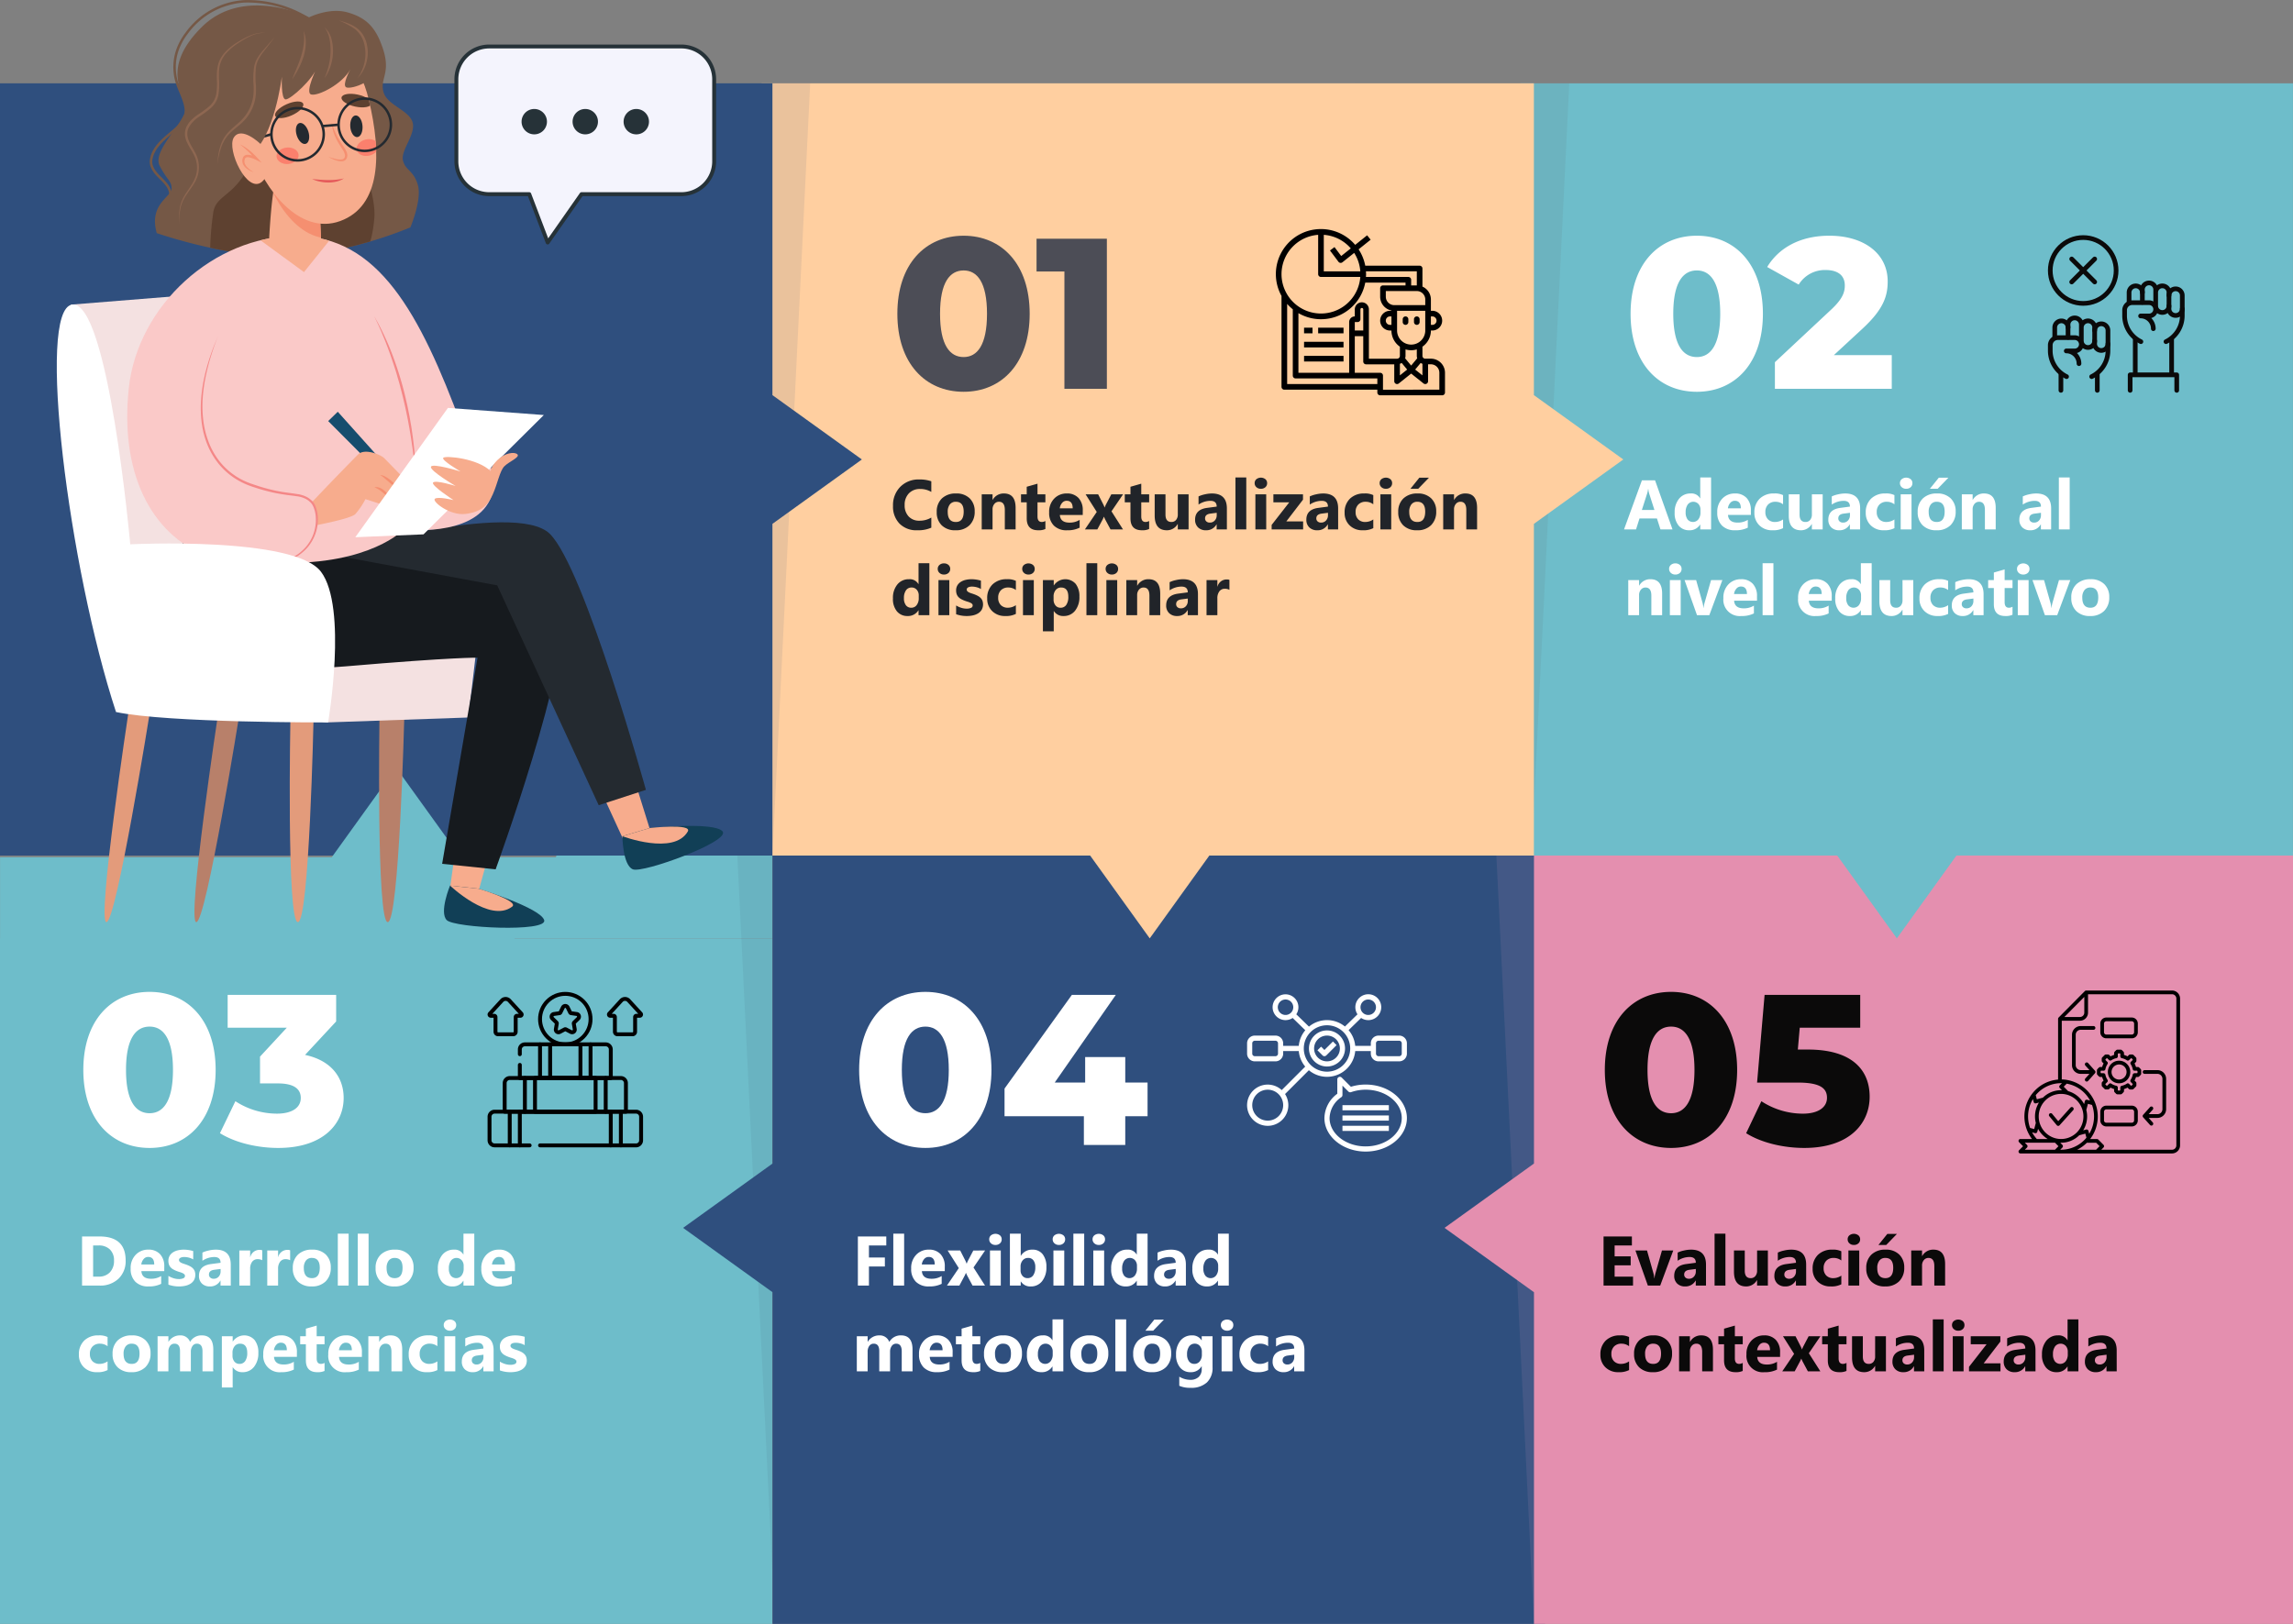 <svg xmlns="http://www.w3.org/2000/svg" xmlns:xlink="http://www.w3.org/1999/xlink" width="588.162" height="416.624" viewBox="0 0 588.162 416.624">
  <rect x="0" y="0" width="588.162" height="416.624" fill="#808080" stroke="none"/>
  <defs>
    <clipPath id="clip-path">
      <rect id="Rectángulo_417064" data-name="Rectángulo 417064" width="170.921" height="238.031" fill="none"/>
    </clipPath>
    <clipPath id="clip-path-2">
      <path id="Trazado_1044104" data-name="Trazado 1044104" d="M136.987,12.527c-10.86,10.86-4.1,17.186-4.1,20.771s-8.659,10.847-6.655,14.755,3.058,3.8,3.058,5.911-5.9,3.9-3.8,11.387c0,0,21.3,7.451,37.009,5.729a104.832,104.832,0,0,0,28.046-7.2s3.058-7.17,1.9-10.966-3.163-3.576-3.8-6.217,3.48-6.858,2.425-9.915-6.547-4.3-7.438-7.686,1.84-4.755,0-10.66-4.406-8.329-9.133-9.7S164.554,10,164.554,10A33.459,33.459,0,0,0,151.19,6.944a19.437,19.437,0,0,0-14.2,5.583" transform="translate(-125.04 -6.944)" fill="none"/>
    </clipPath>
    <clipPath id="clip-path-4">
      <path id="Trazado_1044107" data-name="Trazado 1044107" d="M90.122,339.445c-2.273,21.123,5.164,37.368,20.349,43.287,3.864,1.506,11.387,3.843,18.811,1.556,22.837.5,31.377-8.543,31.377-8.543s17.627,2.037,22.105-7.643c4.252-9.191-7.226-18.851-7.226-18.851-10.755-29.1-21.5-48.826-42.52-48.826s-40.613,17.792-42.9,39.02" transform="translate(-89.72 -300.425)" fill="none"/>
    </clipPath>
    <clipPath id="clip-path-6">
      <path id="Trazado_1044111" data-name="Trazado 1044111" d="M271.625,202.554c-1.025,4.5-1.521,15.21-1.521,15.21h13.412s-.352-6.79-.352-8.857l-12.279-14.116a11.908,11.908,0,0,1,.738,7.763" transform="translate(-270.104 -194.791)" fill="none"/>
    </clipPath>
    <clipPath id="clip-path-8">
      <path id="Trazado_1044121" data-name="Trazado 1044121" d="M245.936,57.649c-14.535,3.068-10.39,18.083-7.583,27.061S250.324,106,260.814,102.157s10.651-17.251,7.322-31.149c-1.9-7.928-5.988-14.093-15.8-14.093a31.153,31.153,0,0,0-6.405.734" transform="translate(-235.574 -56.915)" fill="none"/>
    </clipPath>
    <clipPath id="clip-path-10">
      <rect id="Rectángulo_417071" data-name="Rectángulo 417071" width="67.128" height="51.285" fill="none"/>
    </clipPath>
  </defs>
  <g id="Grupo_1202279" data-name="Grupo 1202279" transform="translate(-495.439 -2483.572)">
    <g id="Grupo_1203537" data-name="Grupo 1203537">
      <g id="_275373-P5XVBL-99" data-name="275373-P5XVBL-99" transform="translate(454.249 2395.272)">
        <g id="OBJECTS" transform="translate(41.19 109.68)">
          <g id="Grupo_1203503" data-name="Grupo 1203503" transform="translate(0 197.129)">
            <path id="Trazado_1044079" data-name="Trazado 1044079" d="M201.345,249.65H146.32a82.333,82.333,0,0,1-12.14,22.238h67.151V249.65Z" transform="translate(-3.216 -249.65)" fill="#6ebdca"/>
            <g id="Grupo_1203502" data-name="Grupo 1203502" transform="translate(0 22.238)">
              <rect id="Rectángulo_417062" data-name="Rectángulo 417062" width="198.115" height="175.877" fill="#6ebdca"/>
              <g id="Grupo_1203515" data-name="Grupo 1203515" transform="translate(19.508)">
                <path id="Trazado_1050454" data-name="Trazado 1050454" d="M18.865.77c9.79,0,16.94-7.315,16.94-20.02s-7.15-20.02-16.94-20.02c-9.845,0-17,7.315-17,20.02S9.02.77,18.865.77Zm0-8.91c-3.52,0-6.05-3.025-6.05-11.11s2.53-11.11,6.05-11.11c3.465,0,5.995,3.025,5.995,11.11S22.33-8.14,18.865-8.14ZM58.74-23.1l7.975-8.58V-38.5H38.885v8.415h15.18L47.19-22.66v6.875h4.565c4.18,0,5.885,1.43,5.885,3.74,0,2.585-2.42,4.015-6.1,4.015a19.545,19.545,0,0,1-10.67-3.19l-3.96,8.2C40.865-.55,46.53.77,51.865.77,63.47.77,68.64-5.5,68.64-12.045,68.64-17.545,65.23-21.725,58.74-23.1Z" transform="translate(0 53)" fill="#fff"/>
                <path id="Trazado_1050453" data-name="Trazado 1050453" d="M1.441,19V6.4H5.906q6.715,0,6.715,6.144a6.212,6.212,0,0,1-1.833,4.7A6.757,6.757,0,0,1,5.906,19ZM4.28,8.708V16.7H5.687a3.8,3.8,0,0,0,2.9-1.107,4.2,4.2,0,0,0,1.05-3.015A3.812,3.812,0,0,0,8.591,9.741,3.971,3.971,0,0,0,5.669,8.708Zm18.246,6.583H16.655q.141,1.96,2.47,1.96a4.822,4.822,0,0,0,2.61-.7v2a6.858,6.858,0,0,1-3.243.668,4.565,4.565,0,0,1-3.384-1.208,4.566,4.566,0,0,1-1.2-3.371,4.816,4.816,0,0,1,1.3-3.551,4.334,4.334,0,0,1,3.2-1.31,3.933,3.933,0,0,1,3.045,1.169,4.5,4.5,0,0,1,1.077,3.173Zm-2.575-1.705q0-1.934-1.564-1.934a1.494,1.494,0,0,0-1.156.554,2.513,2.513,0,0,0-.593,1.38Zm3.639,5.177v-2.25a5.913,5.913,0,0,0,1.367.615,4.531,4.531,0,0,0,1.288.2,2.762,2.762,0,0,0,1.165-.2.653.653,0,0,0,.426-.615.569.569,0,0,0-.193-.439,1.8,1.8,0,0,0-.5-.308,5.635,5.635,0,0,0-.664-.237q-.36-.105-.694-.237a6.653,6.653,0,0,1-.945-.435,2.731,2.731,0,0,1-.686-.541,2.125,2.125,0,0,1-.422-.712,2.841,2.841,0,0,1-.145-.958,2.466,2.466,0,0,1,.33-1.3,2.692,2.692,0,0,1,.879-.892,4.016,4.016,0,0,1,1.257-.51,6.553,6.553,0,0,1,1.472-.163,8.168,8.168,0,0,1,1.213.092,9.053,9.053,0,0,1,1.213.268v2.145a4.383,4.383,0,0,0-1.129-.461,4.764,4.764,0,0,0-1.182-.154,2.619,2.619,0,0,0-.514.048,1.693,1.693,0,0,0-.426.141.783.783,0,0,0-.29.237.546.546,0,0,0-.105.33.609.609,0,0,0,.158.422,1.374,1.374,0,0,0,.413.3,4.078,4.078,0,0,0,.567.229q.312.1.62.207a8.056,8.056,0,0,1,1,.422,3.2,3.2,0,0,1,.769.536,2.105,2.105,0,0,1,.492.721,2.884,2.884,0,0,1-.176,2.351,2.78,2.78,0,0,1-.923.923,4.185,4.185,0,0,1-1.327.519,7.357,7.357,0,0,1-1.56.163A8.042,8.042,0,0,1,23.59,18.763Zm16,.237H36.958V17.708h-.035a2.933,2.933,0,0,1-2.681,1.512,2.8,2.8,0,0,1-2.061-.743A2.661,2.661,0,0,1,31.43,16.5q0-2.619,3.1-3.023l2.443-.325q0-1.477-1.6-1.477a5.46,5.46,0,0,0-3.059.958V10.536a6.881,6.881,0,0,1,1.586-.527,8.339,8.339,0,0,1,1.833-.229q3.85,0,3.85,3.841Zm-2.61-3.656v-.606l-1.635.211q-1.354.176-1.354,1.222a1.01,1.01,0,0,0,.33.778,1.266,1.266,0,0,0,.892.3,1.644,1.644,0,0,0,1.274-.541A1.952,1.952,0,0,0,36.976,15.344ZM47.654,12.5a2.409,2.409,0,0,0-1.169-.272,1.684,1.684,0,0,0-1.415.664,2.9,2.9,0,0,0-.51,1.806V19H41.783V10h2.777v1.67H44.6a2.4,2.4,0,0,1,2.373-1.828,1.788,1.788,0,0,1,.686.105Zm7.163,0a2.409,2.409,0,0,0-1.169-.272,1.684,1.684,0,0,0-1.415.664,2.9,2.9,0,0,0-.51,1.806V19H48.946V10h2.777v1.67h.035a2.4,2.4,0,0,1,2.373-1.828,1.788,1.788,0,0,1,.686.105Zm5.511,6.715a4.838,4.838,0,0,1-3.538-1.261A4.573,4.573,0,0,1,55.5,14.535a4.573,4.573,0,0,1,1.336-3.494A5.048,5.048,0,0,1,60.451,9.78a4.78,4.78,0,0,1,3.516,1.261,4.483,4.483,0,0,1,1.274,3.335,4.759,4.759,0,0,1-1.314,3.542A4.892,4.892,0,0,1,60.328,19.22Zm.07-7.312a1.852,1.852,0,0,0-1.529.677,2.984,2.984,0,0,0-.545,1.916q0,2.593,2.092,2.593,2,0,2-2.663Q62.411,11.907,60.4,11.907ZM69.82,19H67.043V5.676H69.82Zm5.115,0H72.158V5.676h2.777Zm6.627.22a4.838,4.838,0,0,1-3.538-1.261,4.573,4.573,0,0,1-1.288-3.423,4.573,4.573,0,0,1,1.336-3.494A5.048,5.048,0,0,1,81.686,9.78,4.78,4.78,0,0,1,85.2,11.042a4.483,4.483,0,0,1,1.274,3.335,4.759,4.759,0,0,1-1.314,3.542A4.892,4.892,0,0,1,81.563,19.22Zm.07-7.312a1.852,1.852,0,0,0-1.529.677,2.984,2.984,0,0,0-.545,1.916q0,2.593,2.092,2.593,2,0,2-2.663Q83.646,11.907,81.633,11.907ZM102.05,19H99.272V17.761h-.035a3.114,3.114,0,0,1-2.786,1.459,3.412,3.412,0,0,1-2.716-1.191A4.93,4.93,0,0,1,92.707,14.7a5.366,5.366,0,0,1,1.134-3.577A3.7,3.7,0,0,1,96.812,9.78a2.527,2.527,0,0,1,2.426,1.248h.035V5.676h2.777Zm-2.725-4.377v-.677a2.13,2.13,0,0,0-.51-1.459,1.8,1.8,0,0,0-2.769.145,3.367,3.367,0,0,0-.519,1.991,2.914,2.914,0,0,0,.5,1.828,1.779,1.779,0,0,0,2.764-.035A2.821,2.821,0,0,0,99.325,14.623Zm13.148.668H106.6q.141,1.96,2.47,1.96a4.822,4.822,0,0,0,2.61-.7v2a6.858,6.858,0,0,1-3.243.668,4.565,4.565,0,0,1-3.384-1.208,4.566,4.566,0,0,1-1.2-3.371,4.816,4.816,0,0,1,1.3-3.551,4.334,4.334,0,0,1,3.2-1.31,3.933,3.933,0,0,1,3.045,1.169,4.5,4.5,0,0,1,1.077,3.173ZM109.9,13.586q0-1.934-1.564-1.934a1.494,1.494,0,0,0-1.156.554,2.513,2.513,0,0,0-.593,1.38ZM7.989,40.675a5.492,5.492,0,0,1-2.716.545,4.593,4.593,0,0,1-3.357-1.257A4.341,4.341,0,0,1,.633,36.72,4.782,4.782,0,0,1,2.008,33.1,5.083,5.083,0,0,1,5.687,31.78a4.72,4.72,0,0,1,2.3.422v2.355a3.166,3.166,0,0,0-1.942-.65,2.559,2.559,0,0,0-1.894.7,2.607,2.607,0,0,0-.7,1.929,2.565,2.565,0,0,0,.668,1.876,2.455,2.455,0,0,0,1.837.681,3.666,3.666,0,0,0,2.03-.65Zm6.108.545a4.838,4.838,0,0,1-3.538-1.261,4.573,4.573,0,0,1-1.288-3.423,4.573,4.573,0,0,1,1.336-3.494,5.048,5.048,0,0,1,3.612-1.261,4.78,4.78,0,0,1,3.516,1.261,4.483,4.483,0,0,1,1.274,3.335A4.759,4.759,0,0,1,17.7,39.919,4.892,4.892,0,0,1,14.1,41.22Zm.07-7.312a1.852,1.852,0,0,0-1.529.677,2.984,2.984,0,0,0-.545,1.916q0,2.593,2.092,2.593,2,0,2-2.663Q16.181,33.907,14.168,33.907ZM35.1,41H32.335V35.867q0-1.96-1.441-1.96a1.324,1.324,0,0,0-1.116.589,2.42,2.42,0,0,0-.431,1.468V41H26.569V35.814q0-1.907-1.415-1.907a1.356,1.356,0,0,0-1.138.563A2.475,2.475,0,0,0,23.59,36v5H20.813V32H23.59v1.406h.035a3.41,3.41,0,0,1,2.909-1.626,2.592,2.592,0,0,1,2.61,1.679,3.329,3.329,0,0,1,3.023-1.679q2.936,0,2.936,3.621Zm5.01-1.046h-.035V45.14H37.3V32h2.777v1.354h.035a3.534,3.534,0,0,1,5.594-.374,5.108,5.108,0,0,1,.954,3.265,5.537,5.537,0,0,1-1.112,3.612,3.625,3.625,0,0,1-2.958,1.362A2.8,2.8,0,0,1,40.113,39.954Zm-.079-3.691v.721a2.291,2.291,0,0,0,.492,1.521,1.6,1.6,0,0,0,1.292.589,1.7,1.7,0,0,0,1.472-.734,3.543,3.543,0,0,0,.523-2.079q0-2.373-1.846-2.373a1.733,1.733,0,0,0-1.393.646A2.576,2.576,0,0,0,40.034,36.263Zm16.515,1.028H50.678q.141,1.96,2.47,1.96a4.822,4.822,0,0,0,2.61-.7v2a6.858,6.858,0,0,1-3.243.668,4.189,4.189,0,0,1-4.588-4.579,4.816,4.816,0,0,1,1.3-3.551,4.334,4.334,0,0,1,3.2-1.31,3.933,3.933,0,0,1,3.045,1.169,4.5,4.5,0,0,1,1.077,3.173Zm-2.575-1.705q0-1.934-1.564-1.934a1.494,1.494,0,0,0-1.156.554,2.513,2.513,0,0,0-.593,1.38Zm9.668,5.309a4.105,4.105,0,0,1-1.854.325q-2.936,0-2.936-3.05V34.048H57.393V32h1.459V30.058l2.769-.791V32h2.021v2.048H61.62v3.639q0,1.406,1.116,1.406a1.882,1.882,0,0,0,.905-.255Zm9.58-3.6H67.351q.141,1.96,2.47,1.96a4.822,4.822,0,0,0,2.61-.7v2a6.858,6.858,0,0,1-3.243.668A4.189,4.189,0,0,1,64.6,36.641a4.816,4.816,0,0,1,1.3-3.551,4.334,4.334,0,0,1,3.2-1.31,3.933,3.933,0,0,1,3.045,1.169,4.5,4.5,0,0,1,1.077,3.173Zm-2.575-1.705q0-1.934-1.564-1.934a1.494,1.494,0,0,0-1.156.554,2.513,2.513,0,0,0-.593,1.38ZM83.566,41H80.8V36q0-2.092-1.494-2.092a1.483,1.483,0,0,0-1.187.554,2.109,2.109,0,0,0-.466,1.406V41H74.874V32h2.777v1.424h.035a3.183,3.183,0,0,1,2.892-1.644q2.988,0,2.988,3.709Zm9.018-.325a5.492,5.492,0,0,1-2.716.545,4.593,4.593,0,0,1-3.357-1.257,4.341,4.341,0,0,1-1.283-3.243A4.782,4.782,0,0,1,86.6,33.1a5.083,5.083,0,0,1,3.678-1.323,4.72,4.72,0,0,1,2.3.422v2.355a3.166,3.166,0,0,0-1.942-.65,2.559,2.559,0,0,0-1.894.7,2.607,2.607,0,0,0-.7,1.929,2.565,2.565,0,0,0,.668,1.876,2.455,2.455,0,0,0,1.837.681,3.666,3.666,0,0,0,2.03-.65Zm3.226-10.1a1.622,1.622,0,0,1-1.151-.417,1.345,1.345,0,0,1-.448-1.024,1.3,1.3,0,0,1,.448-1.02,1.88,1.88,0,0,1,2.307,0,1.3,1.3,0,0,1,.444,1.02,1.34,1.34,0,0,1-.444,1.037A1.65,1.65,0,0,1,95.81,30.576ZM97.181,41H94.4V32h2.777Zm9.826,0h-2.628V39.708h-.035a2.933,2.933,0,0,1-2.681,1.512,2.8,2.8,0,0,1-2.061-.743,2.661,2.661,0,0,1-.751-1.982q0-2.619,3.1-3.023l2.443-.325q0-1.477-1.6-1.477a5.46,5.46,0,0,0-3.059.958V32.536a6.881,6.881,0,0,1,1.586-.527,8.339,8.339,0,0,1,1.833-.229q3.85,0,3.85,3.841Zm-2.61-3.656v-.606l-1.635.211q-1.354.176-1.354,1.222a1.01,1.01,0,0,0,.33.778,1.266,1.266,0,0,0,.892.3,1.644,1.644,0,0,0,1.274-.541A1.952,1.952,0,0,0,104.4,37.344Zm4.219,3.419v-2.25a5.913,5.913,0,0,0,1.367.615,4.531,4.531,0,0,0,1.288.2,2.762,2.762,0,0,0,1.165-.2.653.653,0,0,0,.426-.615.569.569,0,0,0-.193-.439,1.8,1.8,0,0,0-.5-.308,5.635,5.635,0,0,0-.664-.237q-.36-.105-.694-.237a6.653,6.653,0,0,1-.945-.435,2.731,2.731,0,0,1-.686-.541,2.125,2.125,0,0,1-.422-.712,2.841,2.841,0,0,1-.145-.958,2.466,2.466,0,0,1,.33-1.3,2.692,2.692,0,0,1,.879-.892,4.016,4.016,0,0,1,1.257-.51,6.553,6.553,0,0,1,1.472-.163,8.168,8.168,0,0,1,1.213.092,9.053,9.053,0,0,1,1.213.268v2.145a4.383,4.383,0,0,0-1.129-.461,4.764,4.764,0,0,0-1.182-.154,2.619,2.619,0,0,0-.514.048,1.693,1.693,0,0,0-.426.141.783.783,0,0,0-.29.237.546.546,0,0,0-.105.33.609.609,0,0,0,.158.422,1.374,1.374,0,0,0,.413.3,4.078,4.078,0,0,0,.567.229q.312.1.62.207a8.056,8.056,0,0,1,1,.422,3.2,3.2,0,0,1,.769.536,2.105,2.105,0,0,1,.492.721,2.884,2.884,0,0,1-.176,2.351,2.78,2.78,0,0,1-.923.923,4.185,4.185,0,0,1-1.327.519,7.357,7.357,0,0,1-1.56.163A8.042,8.042,0,0,1,108.615,40.763Z" transform="translate(0.099 70.081)" fill="#fff"/>
                <g id="success_8568564" transform="translate(98.557 38.365)">
                  <g id="Grupo_1203545" data-name="Grupo 1203545" transform="translate(17.773 -26.808)">
                    <circle id="Elipse_12900" data-name="Elipse 12900" cx="6.479" cy="6.479" r="6.479" transform="translate(0 9.162) rotate(-45)" fill="none" stroke="#000" stroke-linecap="round" stroke-linejoin="round" stroke-miterlimit="10" stroke-width="1"/>
                    <path id="Trazado_1047926" data-name="Trazado 1047926" d="M215.141,47.5l.638,1.294a.341.341,0,0,0,.257.186l1.428.207a.682.682,0,0,1,.378,1.163l-1.033,1.007a.341.341,0,0,0-.1.3l.244,1.422a.682.682,0,0,1-.989.719l-1.285-.675a.324.324,0,0,0-.3,0l-1.285.675a.682.682,0,0,1-.989-.719l.244-1.422a.341.341,0,0,0-.1-.3l-1.033-1.007a.682.682,0,0,1,.378-1.163l1.428-.207a.341.341,0,0,0,.257-.186l.638-1.294A.682.682,0,0,1,215.141,47.5Z" transform="translate(-205.367 -41.338)" fill="none" stroke="#000" stroke-linecap="round" stroke-linejoin="round" stroke-miterlimit="10" stroke-width="1"/>
                  </g>
                  <g id="Grupo_1203549" data-name="Grupo 1203549" transform="translate(7.5 -11.168)">
                    <path id="Trazado_1047927" data-name="Trazado 1047927" d="M106.9,175.685v-1.223a1.3,1.3,0,0,1,1.3-1.3h20.732a1.3,1.3,0,0,1,1.3,1.3v7.342H106.9v-3.369" transform="translate(-99.126 -173.167)" fill="none" stroke="#000" stroke-linecap="round" stroke-linejoin="round" stroke-miterlimit="10" stroke-width="1"/>
                    <path id="Trazado_1047928" data-name="Trazado 1047928" d="M88.3,292.249H57.2v-7.342a1.3,1.3,0,0,1,1.3-1.3H87a1.3,1.3,0,0,1,1.3,1.3v7.342Z" transform="translate(-53.313 -274.973)" fill="none" stroke="#000" stroke-linecap="round" stroke-linejoin="round" stroke-miterlimit="10" stroke-width="1"/>
                    <path id="Trazado_1047929" data-name="Trazado 1047929" d="M15.274,402.693H8.8a1.3,1.3,0,0,1-1.3-1.3v-6.047a1.3,1.3,0,0,1,1.3-1.3h36.28a1.3,1.3,0,0,1,1.3,1.3V401.4a1.3,1.3,0,0,1-1.3,1.3H38.6" transform="translate(-7.5 -376.779)" fill="none" stroke="#000" stroke-linecap="round" stroke-linejoin="round" stroke-miterlimit="10" stroke-width="1"/>
                    <g id="Grupo_1203546" data-name="Grupo 1203546" transform="translate(12.957)">
                      <rect id="Rectángulo_417837" data-name="Rectángulo 417837" width="7.774" height="8.638" transform="translate(2.591)" fill="none" stroke="#000" stroke-linecap="round" stroke-linejoin="round" stroke-miterlimit="10" stroke-width="1"/>
                      <line id="Línea_1195" data-name="Línea 1195" y2="8.638" transform="translate(0)" fill="none" stroke="#000" stroke-linecap="round" stroke-linejoin="round" stroke-miterlimit="10" stroke-width="1"/>
                      <line id="Línea_1196" data-name="Línea 1196" y2="8.638" transform="translate(12.957)" fill="none" stroke="#000" stroke-linecap="round" stroke-linejoin="round" stroke-miterlimit="10" stroke-width="1"/>
                    </g>
                    <g id="Grupo_1203547" data-name="Grupo 1203547" transform="translate(9.07 8.638)">
                      <rect id="Rectángulo_417838" data-name="Rectángulo 417838" width="15.549" height="8.638" transform="translate(2.591)" fill="none" stroke="#000" stroke-linecap="round" stroke-linejoin="round" stroke-miterlimit="10" stroke-width="1"/>
                      <line id="Línea_1197" data-name="Línea 1197" y2="8.638" fill="none" stroke="#000" stroke-linecap="round" stroke-linejoin="round" stroke-miterlimit="10" stroke-width="1"/>
                      <line id="Línea_1198" data-name="Línea 1198" y2="8.638" transform="translate(20.732)" fill="none" stroke="#000" stroke-linecap="round" stroke-linejoin="round" stroke-miterlimit="10" stroke-width="1"/>
                    </g>
                    <g id="Grupo_1203548" data-name="Grupo 1203548" transform="translate(5.183 17.276)">
                      <path id="Trazado_1047930" data-name="Trazado 1047930" d="M109.418,402.694H106.9v-8.638h23.323v8.638h-18.14" transform="translate(-104.309 -394.056)" fill="none" stroke="#000" stroke-linecap="round" stroke-linejoin="round" stroke-miterlimit="10" stroke-width="1"/>
                      <line id="Línea_1199" data-name="Línea 1199" y2="8.638" fill="none" stroke="#000" stroke-linecap="round" stroke-linejoin="round" stroke-miterlimit="10" stroke-width="1"/>
                      <line id="Línea_1200" data-name="Línea 1200" y2="8.638" transform="translate(28.506)" fill="none" stroke="#000" stroke-linecap="round" stroke-linejoin="round" stroke-miterlimit="10" stroke-width="1"/>
                    </g>
                  </g>
                  <path id="Trazado_1047931" data-name="Trazado 1047931" d="M405.782,32.488V28.714a.324.324,0,0,1,.324-.324h.883a.324.324,0,0,0,.239-.543l-3.082-3.362a1.3,1.3,0,0,0-1.91,0l-3.082,3.362a.324.324,0,0,0,.239.543h.883a.324.324,0,0,1,.324.324v3.774a.648.648,0,0,0,.648.648h3.887A.648.648,0,0,0,405.782,32.488Z" transform="translate(-360.942 -46.894)" fill="none" stroke="#000" stroke-linecap="round" stroke-linejoin="round" stroke-miterlimit="10" stroke-width="1"/>
                  <path id="Trazado_1047932" data-name="Trazado 1047932" d="M14.214,32.488V28.715a.324.324,0,0,1,.324-.324h.883a.324.324,0,0,0,.239-.543l-3.082-3.361a1.3,1.3,0,0,0-1.91,0L7.586,27.848a.324.324,0,0,0,.239.543h.883a.324.324,0,0,1,.324.324v3.774a.648.648,0,0,0,.648.648h3.887A.648.648,0,0,0,14.214,32.488Z" transform="translate(0 -46.895)" fill="none" stroke="#000" stroke-linecap="round" stroke-linejoin="round" stroke-miterlimit="10" stroke-width="1"/>
                </g>
              </g>
            </g>
          </g>
          <g id="Grupo_1203505" data-name="Grupo 1203505" transform="translate(175.215 197.129)">
            <path id="Trazado_1044080" data-name="Trazado 1044080" d="M185.13,447.765,175.44,249.65h55.053Z" transform="translate(-161.582 -249.65)" fill="#3f5a6f" opacity="0.1"/>
            <path id="Trazado_1044081" data-name="Trazado 1044081" d="M165.6,346.165l22.942-16.506V249.65H386.657V447.765H188.542V362.672Z" transform="translate(-165.6 -249.65)" fill="#2f4f7e"/>
            <g id="Grupo_1203516" data-name="Grupo 1203516" transform="translate(43.293 22.238)">
              <path id="Trazado_1050455" data-name="Trazado 1050455" d="M18.865.77c9.79,0,16.94-7.315,16.94-20.02s-7.15-20.02-16.94-20.02c-9.845,0-17,7.315-17,20.02S9.02.77,18.865.77Zm0-8.91c-3.52,0-6.05-3.025-6.05-11.11s2.53-11.11,6.05-11.11c3.465,0,5.995,3.025,5.995,11.11S22.33-8.14,18.865-8.14Zm56.98-7.865h-5.72V-22.55H59.84v6.545H52.03L67.705-38.5H56.43L39.16-14.465V-7.37H59.51V0H70.125V-7.37h5.72Z" transform="translate(0 53)" fill="#fff"/>
              <path id="Trazado_1050456" data-name="Trazado 1050456" d="M8.728,8.708H4.28V11.8H8.367v2.3H4.28V19H1.441V6.4H8.728ZM13.307,19H10.529V5.676h2.777ZM23.73,15.291H17.859q.141,1.96,2.47,1.96a4.822,4.822,0,0,0,2.61-.7v2a6.858,6.858,0,0,1-3.243.668,4.565,4.565,0,0,1-3.384-1.208,4.566,4.566,0,0,1-1.2-3.371,4.816,4.816,0,0,1,1.3-3.551,4.334,4.334,0,0,1,3.2-1.31,3.933,3.933,0,0,1,3.045,1.169,4.5,4.5,0,0,1,1.077,3.173Zm-2.575-1.705q0-1.934-1.564-1.934a1.494,1.494,0,0,0-1.156.554,2.513,2.513,0,0,0-.593,1.38ZM34.075,10,31.1,14.359,34.058,19h-3.2l-1.3-2.426q-.158-.29-.378-.817h-.035a5.707,5.707,0,0,1-.36.791L27.475,19h-3.19l3.041-4.482L24.469,10h3.217l1.283,2.522a5.532,5.532,0,0,1,.36.844h.035a5.946,5.946,0,0,1,.378-.861l1.31-2.5Zm2.654-1.424a1.622,1.622,0,0,1-1.151-.417,1.345,1.345,0,0,1-.448-1.024,1.3,1.3,0,0,1,.448-1.02,1.88,1.88,0,0,1,2.307,0,1.3,1.3,0,0,1,.444,1.02,1.34,1.34,0,0,1-.444,1.037A1.65,1.65,0,0,1,36.729,8.576ZM38.1,19H35.323V10H38.1Zm5.15-1.046h-.035V19H40.438V5.676h2.777v5.678h.035A3.3,3.3,0,0,1,46.178,9.78a3.211,3.211,0,0,1,2.681,1.2,5.155,5.155,0,0,1,.94,3.27,5.582,5.582,0,0,1-1.1,3.612,3.579,3.579,0,0,1-2.936,1.362A2.836,2.836,0,0,1,43.251,17.954Zm-.079-3.8v.923a2.107,2.107,0,0,0,.5,1.441,1.63,1.63,0,0,0,1.283.571,1.7,1.7,0,0,0,1.472-.734,3.543,3.543,0,0,0,.523-2.079,2.819,2.819,0,0,0-.479-1.745,1.616,1.616,0,0,0-1.367-.628,1.766,1.766,0,0,0-1.384.624A2.37,2.37,0,0,0,43.172,14.157Zm9.835-5.581a1.622,1.622,0,0,1-1.151-.417,1.345,1.345,0,0,1-.448-1.024,1.3,1.3,0,0,1,.448-1.02,1.88,1.88,0,0,1,2.307,0,1.3,1.3,0,0,1,.444,1.02,1.34,1.34,0,0,1-.444,1.037A1.65,1.65,0,0,1,53.007,8.576ZM54.378,19H51.6V10h2.777Zm5.115,0H56.716V5.676h2.777ZM63.237,8.576a1.622,1.622,0,0,1-1.151-.417,1.345,1.345,0,0,1-.448-1.024,1.3,1.3,0,0,1,.448-1.02,1.88,1.88,0,0,1,2.307,0,1.3,1.3,0,0,1,.444,1.02,1.34,1.34,0,0,1-.444,1.037A1.65,1.65,0,0,1,63.237,8.576ZM64.608,19H61.831V10h2.777Zm11.145,0H72.976V17.761H72.94a3.114,3.114,0,0,1-2.786,1.459,3.412,3.412,0,0,1-2.716-1.191A4.93,4.93,0,0,1,66.41,14.7a5.366,5.366,0,0,1,1.134-3.577A3.7,3.7,0,0,1,70.515,9.78a2.527,2.527,0,0,1,2.426,1.248h.035V5.676h2.777Zm-2.725-4.377v-.677a2.13,2.13,0,0,0-.51-1.459,1.8,1.8,0,0,0-2.769.145,3.367,3.367,0,0,0-.519,1.991,2.914,2.914,0,0,0,.5,1.828,1.779,1.779,0,0,0,2.764-.035A2.821,2.821,0,0,0,73.028,14.623ZM85.579,19H82.951V17.708h-.035a2.933,2.933,0,0,1-2.681,1.512,2.8,2.8,0,0,1-2.061-.743,2.661,2.661,0,0,1-.751-1.982q0-2.619,3.1-3.023l2.443-.325q0-1.477-1.6-1.477a5.46,5.46,0,0,0-3.059.958V10.536a6.881,6.881,0,0,1,1.586-.527,8.339,8.339,0,0,1,1.833-.229q3.85,0,3.85,3.841Zm-2.61-3.656v-.606l-1.635.211q-1.354.176-1.354,1.222a1.01,1.01,0,0,0,.33.778,1.266,1.266,0,0,0,.892.3,1.644,1.644,0,0,0,1.274-.541A1.952,1.952,0,0,0,82.969,15.344ZM96.583,19H93.806V17.761h-.035a3.114,3.114,0,0,1-2.786,1.459,3.412,3.412,0,0,1-2.716-1.191A4.93,4.93,0,0,1,87.24,14.7a5.366,5.366,0,0,1,1.134-3.577A3.7,3.7,0,0,1,91.345,9.78a2.527,2.527,0,0,1,2.426,1.248h.035V5.676h2.777Zm-2.725-4.377v-.677a2.13,2.13,0,0,0-.51-1.459,1.8,1.8,0,0,0-2.769.145,3.367,3.367,0,0,0-.519,1.991,2.914,2.914,0,0,0,.5,1.828,1.779,1.779,0,0,0,2.764-.035A2.821,2.821,0,0,0,93.858,14.623ZM15.46,41H12.691V35.867q0-1.96-1.441-1.96a1.324,1.324,0,0,0-1.116.589A2.42,2.42,0,0,0,9.7,35.964V41H6.926V35.814q0-1.907-1.415-1.907a1.356,1.356,0,0,0-1.138.563A2.475,2.475,0,0,0,3.946,36v5H1.169V32H3.946v1.406h.035A3.41,3.41,0,0,1,6.891,31.78,2.592,2.592,0,0,1,9.5,33.459a3.329,3.329,0,0,1,3.023-1.679q2.936,0,2.936,3.621Zm10.283-3.709H19.872q.141,1.96,2.47,1.96a4.822,4.822,0,0,0,2.61-.7v2a6.858,6.858,0,0,1-3.243.668,4.565,4.565,0,0,1-3.384-1.208,4.566,4.566,0,0,1-1.2-3.371,4.816,4.816,0,0,1,1.3-3.551,4.334,4.334,0,0,1,3.2-1.31,3.933,3.933,0,0,1,3.045,1.169,4.5,4.5,0,0,1,1.077,3.173Zm-2.575-1.705q0-1.934-1.564-1.934a1.494,1.494,0,0,0-1.156.554,2.513,2.513,0,0,0-.593,1.38Zm9.668,5.309a4.105,4.105,0,0,1-1.854.325q-2.936,0-2.936-3.05V34.048H26.587V32h1.459V30.058l2.769-.791V32h2.021v2.048H30.814v3.639q0,1.406,1.116,1.406a1.882,1.882,0,0,0,.905-.255Zm5.783.325a4.838,4.838,0,0,1-3.538-1.261,4.573,4.573,0,0,1-1.288-3.423,4.573,4.573,0,0,1,1.336-3.494,5.048,5.048,0,0,1,3.612-1.261,4.78,4.78,0,0,1,3.516,1.261,4.483,4.483,0,0,1,1.274,3.335,4.759,4.759,0,0,1-1.314,3.542A4.892,4.892,0,0,1,38.619,41.22Zm.07-7.312a1.852,1.852,0,0,0-1.529.677,2.984,2.984,0,0,0-.545,1.916q0,2.593,2.092,2.593,2,0,2-2.663Q40.7,33.907,38.689,33.907ZM54.141,41H51.363V39.761h-.035a3.114,3.114,0,0,1-2.786,1.459,3.412,3.412,0,0,1-2.716-1.191A4.93,4.93,0,0,1,44.8,36.7a5.366,5.366,0,0,1,1.134-3.577A3.7,3.7,0,0,1,48.9,31.78a2.527,2.527,0,0,1,2.426,1.248h.035V27.676h2.777Zm-2.725-4.377v-.677a2.13,2.13,0,0,0-.51-1.459,1.8,1.8,0,0,0-2.769.145,3.367,3.367,0,0,0-.519,1.991,2.914,2.914,0,0,0,.5,1.828,1.779,1.779,0,0,0,2.764-.035A2.821,2.821,0,0,0,51.416,36.623Zm9.352,4.6a4.838,4.838,0,0,1-3.538-1.261,4.573,4.573,0,0,1-1.288-3.423,4.573,4.573,0,0,1,1.336-3.494,5.048,5.048,0,0,1,3.612-1.261,4.78,4.78,0,0,1,3.516,1.261,4.483,4.483,0,0,1,1.274,3.335,4.759,4.759,0,0,1-1.314,3.542A4.892,4.892,0,0,1,60.768,41.22Zm.07-7.312a1.852,1.852,0,0,0-1.529.677,2.984,2.984,0,0,0-.545,1.916q0,2.593,2.092,2.593,2,0,2-2.663Q62.851,33.907,60.838,33.907ZM70.26,41H67.482V27.676H70.26Zm6.627.22a4.838,4.838,0,0,1-3.538-1.261,4.573,4.573,0,0,1-1.288-3.423A4.573,4.573,0,0,1,73.4,33.042,5.048,5.048,0,0,1,77.01,31.78a4.78,4.78,0,0,1,3.516,1.261A4.483,4.483,0,0,1,81.8,36.377a4.759,4.759,0,0,1-1.314,3.542A4.892,4.892,0,0,1,76.887,41.22Zm.07-7.312a1.852,1.852,0,0,0-1.529.677,2.984,2.984,0,0,0-.545,1.916q0,2.593,2.092,2.593,2,0,2-2.663Q78.97,33.907,76.957,33.907Zm2.979-6.17-2.751,2.839h-2l2.285-2.839Zm12.48,12.234a5.092,5.092,0,0,1-1.45,3.88,5.877,5.877,0,0,1-4.2,1.375,6.659,6.659,0,0,1-2.883-.519V42.371a5.521,5.521,0,0,0,2.8.809,3.02,3.02,0,0,0,2.18-.743,2.665,2.665,0,0,0,.773-2.017v-.712H89.6a3.1,3.1,0,0,1-2.8,1.512,3.372,3.372,0,0,1-2.733-1.213,4.919,4.919,0,0,1-1.011-3.252,5.478,5.478,0,0,1,1.125-3.63,3.673,3.673,0,0,1,2.962-1.345A2.733,2.733,0,0,1,89.6,33.046h.035V32h2.777Zm-2.742-3.3v-.712a2.188,2.188,0,0,0-.505-1.455,1.635,1.635,0,0,0-1.314-.6,1.7,1.7,0,0,0-1.45.721,3.389,3.389,0,0,0-.527,2.03,2.86,2.86,0,0,0,.5,1.78,1.633,1.633,0,0,0,1.371.655,1.7,1.7,0,0,0,1.393-.664A2.721,2.721,0,0,0,89.675,36.676Zm6.469-6.1a1.622,1.622,0,0,1-1.151-.417,1.345,1.345,0,0,1-.448-1.024,1.3,1.3,0,0,1,.448-1.02,1.88,1.88,0,0,1,2.307,0,1.3,1.3,0,0,1,.444,1.02,1.34,1.34,0,0,1-.444,1.037A1.65,1.65,0,0,1,96.144,30.576ZM97.515,41H94.737V32h2.777Zm9.158-.325a5.492,5.492,0,0,1-2.716.545,4.593,4.593,0,0,1-3.357-1.257,4.341,4.341,0,0,1-1.283-3.243,4.782,4.782,0,0,1,1.375-3.617,5.083,5.083,0,0,1,3.678-1.323,4.72,4.72,0,0,1,2.3.422v2.355a3.166,3.166,0,0,0-1.942-.65,2.559,2.559,0,0,0-1.894.7,2.607,2.607,0,0,0-.7,1.929,2.565,2.565,0,0,0,.668,1.876,2.455,2.455,0,0,0,1.837.681,3.666,3.666,0,0,0,2.03-.65ZM115.98,41h-2.628V39.708h-.035a2.933,2.933,0,0,1-2.681,1.512,2.8,2.8,0,0,1-2.061-.743,2.661,2.661,0,0,1-.751-1.982q0-2.619,3.1-3.023l2.443-.325q0-1.477-1.6-1.477a5.46,5.46,0,0,0-3.059.958V32.536a6.881,6.881,0,0,1,1.586-.527,8.339,8.339,0,0,1,1.833-.229q3.85,0,3.85,3.841Zm-2.61-3.656v-.606l-1.635.211q-1.354.176-1.354,1.222a1.01,1.01,0,0,0,.33.778,1.266,1.266,0,0,0,.892.3,1.644,1.644,0,0,0,1.274-.541A1.952,1.952,0,0,0,113.37,37.344Z" transform="translate(0.099 70.081)" fill="#fff"/>
            </g>
          </g>
          <g id="Grupo_1203507" data-name="Grupo 1203507" transform="translate(370.527 197.129)">
            <path id="Trazado_1044082" data-name="Trazado 1044082" d="M323.38,447.765,313.69,249.65h52Z" transform="translate(-300.437 -249.65)" fill="#ffadcc" opacity="0.1"/>
            <path id="Trazado_1044083" data-name="Trazado 1044083" d="M304.28,346.165l22.942-16.506V249.65H521.915V447.765H327.222V362.672Z" transform="translate(-304.28 -249.65)" fill="#e48faf"/>
            <g id="Grupo_1203517" data-name="Grupo 1203517" transform="translate(39.251 22.238)">
              <path id="Trazado_1050458" data-name="Trazado 1050458" d="M18.865.77c9.79,0,16.94-7.315,16.94-20.02s-7.15-20.02-16.94-20.02c-9.845,0-17,7.315-17,20.02S9.02.77,18.865.77Zm0-8.91c-3.52,0-6.05-3.025-6.05-11.11s2.53-11.11,6.05-11.11c3.465,0,5.995,3.025,5.995,11.11S22.33-8.14,18.865-8.14Zm35.09-16.335H51.37l.495-5.61h15.51V-38.5H42.845l-1.925,22.5H51.37c5.885,0,7.48,1.54,7.48,3.905,0,2.585-2.475,4.07-6.16,4.07a19.545,19.545,0,0,1-10.67-3.19l-3.905,8.2C42.02-.55,47.685.77,53.02.77c11.6,0,16.775-6.27,16.775-13.145C69.795-19.195,65.34-24.475,53.955-24.475Z" transform="translate(0 53)" fill="#0b0a0a"/>
              <path id="Trazado_1050457" data-name="Trazado 1050457" d="M9,19H1.441V6.4H8.71V8.708H4.28v2.8H8.4v2.3H4.28V16.7H9Zm10.318-9L15.97,19H12.806l-3.19-9h2.971l1.564,5.546a8.1,8.1,0,0,1,.308,1.6h.035a9.078,9.078,0,0,1,.325-1.547l1.6-5.6Zm8.4,9H25.093V17.708h-.035a2.933,2.933,0,0,1-2.681,1.512,2.8,2.8,0,0,1-2.061-.743,2.661,2.661,0,0,1-.751-1.982q0-2.619,3.1-3.023l2.443-.325q0-1.477-1.6-1.477a5.46,5.46,0,0,0-3.059.958V10.536a6.881,6.881,0,0,1,1.586-.527,8.339,8.339,0,0,1,1.833-.229q3.85,0,3.85,3.841Zm-2.61-3.656v-.606l-1.635.211q-1.354.176-1.354,1.222a1.01,1.01,0,0,0,.33.778,1.266,1.266,0,0,0,.892.3,1.644,1.644,0,0,0,1.274-.541A1.952,1.952,0,0,0,25.11,15.344ZM32.7,19H29.918V5.676H32.7Zm10.89,0H40.816V17.629h-.044a3.141,3.141,0,0,1-2.751,1.591q-3.129,0-3.129-3.788V10h2.769v5.186q0,1.907,1.512,1.907a1.5,1.5,0,0,0,1.2-.523,2.109,2.109,0,0,0,.448-1.419V10h2.769Zm9.826,0H50.783V17.708h-.035a2.933,2.933,0,0,1-2.681,1.512,2.8,2.8,0,0,1-2.061-.743,2.661,2.661,0,0,1-.751-1.982q0-2.619,3.1-3.023l2.443-.325q0-1.477-1.6-1.477a5.46,5.46,0,0,0-3.059.958V10.536a6.881,6.881,0,0,1,1.586-.527,8.339,8.339,0,0,1,1.833-.229q3.85,0,3.85,3.841ZM50.8,15.344v-.606l-1.635.211q-1.354.176-1.354,1.222a1.01,1.01,0,0,0,.33.778,1.266,1.266,0,0,0,.892.3,1.644,1.644,0,0,0,1.274-.541A1.952,1.952,0,0,0,50.8,15.344Zm11.628,3.331a5.492,5.492,0,0,1-2.716.545,4.593,4.593,0,0,1-3.357-1.257,4.341,4.341,0,0,1-1.283-3.243A4.782,4.782,0,0,1,56.448,11.1,5.083,5.083,0,0,1,60.126,9.78a4.72,4.72,0,0,1,2.3.422v2.355a3.166,3.166,0,0,0-1.942-.65,2.559,2.559,0,0,0-1.894.7,2.607,2.607,0,0,0-.7,1.929,2.565,2.565,0,0,0,.668,1.876,2.455,2.455,0,0,0,1.837.681,3.666,3.666,0,0,0,2.03-.65Zm3.226-10.1A1.622,1.622,0,0,1,64.5,8.159a1.345,1.345,0,0,1-.448-1.024,1.3,1.3,0,0,1,.448-1.02,1.88,1.88,0,0,1,2.307,0,1.3,1.3,0,0,1,.444,1.02,1.34,1.34,0,0,1-.444,1.037A1.65,1.65,0,0,1,65.654,8.576ZM67.025,19H64.248V10h2.777Zm6.627.22a4.838,4.838,0,0,1-3.538-1.261,4.573,4.573,0,0,1-1.288-3.423,4.573,4.573,0,0,1,1.336-3.494A5.048,5.048,0,0,1,73.775,9.78a4.78,4.78,0,0,1,3.516,1.261,4.483,4.483,0,0,1,1.274,3.335,4.759,4.759,0,0,1-1.314,3.542A4.892,4.892,0,0,1,73.652,19.22Zm.07-7.312a1.852,1.852,0,0,0-1.529.677,2.984,2.984,0,0,0-.545,1.916q0,2.593,2.092,2.593,2,0,2-2.663Q75.735,11.907,73.723,11.907ZM76.7,5.737,73.951,8.576h-2l2.285-2.839ZM89.051,19H86.282V14q0-2.092-1.494-2.092a1.483,1.483,0,0,0-1.187.554,2.109,2.109,0,0,0-.466,1.406V19H80.358V10h2.777v1.424h.035A3.183,3.183,0,0,1,86.063,9.78q2.988,0,2.988,3.709ZM7.989,40.675a5.492,5.492,0,0,1-2.716.545,4.593,4.593,0,0,1-3.357-1.257A4.341,4.341,0,0,1,.633,36.72,4.782,4.782,0,0,1,2.008,33.1,5.083,5.083,0,0,1,5.687,31.78a4.72,4.72,0,0,1,2.3.422v2.355a3.166,3.166,0,0,0-1.942-.65,2.559,2.559,0,0,0-1.894.7,2.607,2.607,0,0,0-.7,1.929,2.565,2.565,0,0,0,.668,1.876,2.455,2.455,0,0,0,1.837.681,3.666,3.666,0,0,0,2.03-.65Zm6.108.545a4.838,4.838,0,0,1-3.538-1.261,4.573,4.573,0,0,1-1.288-3.423,4.573,4.573,0,0,1,1.336-3.494,5.048,5.048,0,0,1,3.612-1.261,4.78,4.78,0,0,1,3.516,1.261,4.483,4.483,0,0,1,1.274,3.335A4.759,4.759,0,0,1,17.7,39.919,4.892,4.892,0,0,1,14.1,41.22Zm.07-7.312a1.852,1.852,0,0,0-1.529.677,2.984,2.984,0,0,0-.545,1.916q0,2.593,2.092,2.593,2,0,2-2.663Q16.181,33.907,14.168,33.907ZM29.5,41H26.736V36q0-2.092-1.494-2.092a1.483,1.483,0,0,0-1.187.554,2.109,2.109,0,0,0-.466,1.406V41H20.813V32H23.59v1.424h.035a3.183,3.183,0,0,1,2.892-1.644q2.988,0,2.988,3.709Zm7.638-.105a4.105,4.105,0,0,1-1.854.325q-2.936,0-2.936-3.05V34.048H30.894V32h1.459V30.058l2.769-.791V32h2.021v2.048H35.121v3.639q0,1.406,1.116,1.406a1.882,1.882,0,0,0,.905-.255Zm9.58-3.6H40.852q.141,1.96,2.47,1.96a4.822,4.822,0,0,0,2.61-.7v2a6.858,6.858,0,0,1-3.243.668A4.189,4.189,0,0,1,38.1,36.641a4.816,4.816,0,0,1,1.3-3.551,4.334,4.334,0,0,1,3.2-1.31,3.933,3.933,0,0,1,3.045,1.169,4.5,4.5,0,0,1,1.077,3.173Zm-2.575-1.705q0-1.934-1.564-1.934a1.494,1.494,0,0,0-1.156.554,2.513,2.513,0,0,0-.593,1.38ZM57.067,32,54.1,36.359,57.05,41h-3.2l-1.3-2.426q-.158-.29-.378-.817h-.035a5.707,5.707,0,0,1-.36.791L50.467,41h-3.19l3.041-4.482L47.461,32h3.217l1.283,2.522a5.532,5.532,0,0,1,.36.844h.035a5.946,5.946,0,0,1,.378-.861l1.31-2.5Zm6.688,8.895a4.105,4.105,0,0,1-1.854.325q-2.936,0-2.936-3.05V34.048H57.507V32h1.459V30.058l2.769-.791V32h2.021v2.048H61.734v3.639q0,1.406,1.116,1.406a1.882,1.882,0,0,0,.905-.255ZM73.872,41H71.1V39.629H71.06a3.141,3.141,0,0,1-2.751,1.591q-3.129,0-3.129-3.788V32h2.769v5.186q0,1.907,1.512,1.907a1.5,1.5,0,0,0,1.2-.523A2.109,2.109,0,0,0,71.1,37.15V32h2.769ZM83.7,41H81.07V39.708h-.035a2.933,2.933,0,0,1-2.681,1.512,2.8,2.8,0,0,1-2.061-.743,2.661,2.661,0,0,1-.751-1.982q0-2.619,3.1-3.023l2.443-.325q0-1.477-1.6-1.477a5.46,5.46,0,0,0-3.059.958V32.536a6.881,6.881,0,0,1,1.586-.527,8.339,8.339,0,0,1,1.833-.229q3.85,0,3.85,3.841Zm-2.61-3.656v-.606l-1.635.211Q78.1,37.124,78.1,38.17a1.01,1.01,0,0,0,.33.778,1.266,1.266,0,0,0,.892.3A1.644,1.644,0,0,0,80.6,38.71,1.952,1.952,0,0,0,81.088,37.344ZM88.673,41H85.9V27.676h2.777Zm3.744-10.424a1.622,1.622,0,0,1-1.151-.417,1.345,1.345,0,0,1-.448-1.024,1.3,1.3,0,0,1,.448-1.02,1.88,1.88,0,0,1,2.307,0,1.3,1.3,0,0,1,.444,1.02,1.34,1.34,0,0,1-.444,1.037A1.65,1.65,0,0,1,92.417,30.576ZM93.788,41H91.011V32h2.777Zm9.466,0H95.177V39.849l4.518-5.8H95.625V32h7.594v1.371l-4.28,5.581h4.315Zm8.982,0h-2.628V39.708h-.035a2.933,2.933,0,0,1-2.681,1.512,2.8,2.8,0,0,1-2.061-.743,2.661,2.661,0,0,1-.751-1.982q0-2.619,3.1-3.023l2.443-.325q0-1.477-1.6-1.477a5.46,5.46,0,0,0-3.059.958V32.536a6.881,6.881,0,0,1,1.586-.527,8.339,8.339,0,0,1,1.833-.229q3.85,0,3.85,3.841Zm-2.61-3.656v-.606l-1.635.211q-1.354.176-1.354,1.222a1.01,1.01,0,0,0,.33.778,1.266,1.266,0,0,0,.892.3,1.644,1.644,0,0,0,1.274-.541A1.952,1.952,0,0,0,109.626,37.344ZM123.24,41h-2.777V39.761h-.035a3.114,3.114,0,0,1-2.786,1.459,3.412,3.412,0,0,1-2.716-1.191A4.93,4.93,0,0,1,113.9,36.7a5.366,5.366,0,0,1,1.134-3.577A3.7,3.7,0,0,1,118,31.78a2.527,2.527,0,0,1,2.426,1.248h.035V27.676h2.777Zm-2.725-4.377v-.677a2.13,2.13,0,0,0-.51-1.459,1.8,1.8,0,0,0-2.769.145,3.367,3.367,0,0,0-.519,1.991,2.914,2.914,0,0,0,.5,1.828,1.779,1.779,0,0,0,2.764-.035A2.821,2.821,0,0,0,120.516,36.623ZM133.066,41h-2.628V39.708H130.4a2.933,2.933,0,0,1-2.681,1.512,2.8,2.8,0,0,1-2.061-.743,2.661,2.661,0,0,1-.751-1.982q0-2.619,3.1-3.023l2.443-.325q0-1.477-1.6-1.477a5.46,5.46,0,0,0-3.059.958V32.536a6.881,6.881,0,0,1,1.586-.527,8.339,8.339,0,0,1,1.833-.229q3.85,0,3.85,3.841Zm-2.61-3.656v-.606l-1.635.211q-1.354.176-1.354,1.222a1.01,1.01,0,0,0,.33.778,1.266,1.266,0,0,0,.892.3,1.644,1.644,0,0,0,1.274-.541A1.952,1.952,0,0,0,130.456,37.344Z" transform="translate(0.099 70.081)" fill="#0b0a0a"/>
              <path id="agile_12634811" d="M32.861,17.634,27.75,22.792h4a1.115,1.115,0,0,0,1.107-1.117Zm12.187,6.254H38.5a.594.594,0,0,0-.588.593v2.23a.594.594,0,0,0,.588.593h6.546a.594.594,0,0,0,.588-.593v-2.23A.594.594,0,0,0,45.048,23.888ZM38.5,22.931h6.546a1.547,1.547,0,0,1,1.537,1.551v2.23a1.547,1.547,0,0,1-1.537,1.551H38.5a1.547,1.547,0,0,1-1.537-1.551v-2.23A1.547,1.547,0,0,1,38.5,22.931ZM45.048,46.5H38.5a.594.594,0,0,0-.588.593v2.23a.594.594,0,0,0,.588.593h6.546a.594.594,0,0,0,.588-.593v-2.23A.594.594,0,0,0,45.048,46.5ZM38.5,45.541h6.546a1.547,1.547,0,0,1,1.537,1.551v2.231a1.547,1.547,0,0,1-1.537,1.551H38.5a1.547,1.547,0,0,1-1.537-1.551V47.092A1.547,1.547,0,0,1,38.5,45.541ZM33.128,35.248a.481.481,0,0,1,.035-.675.471.471,0,0,1,.669.036l1.747,1.954a.48.48,0,0,1,0,.678L33.833,39.2a.471.471,0,0,1-.669.036.481.481,0,0,1-.035-.675l1.05-1.175H31.928A2.239,2.239,0,0,1,29.7,35.137V27.361a2.239,2.239,0,0,1,2.223-2.243h3.317a.479.479,0,0,1,0,.957H31.928a1.285,1.285,0,0,0-1.275,1.286v7.776a1.285,1.285,0,0,0,1.275,1.286h2.251l-1.05-1.175ZM49.717,45.914a.471.471,0,0,1,.669-.036.481.481,0,0,1,.035.675l-1.05,1.175h2.251A1.285,1.285,0,0,0,52.9,46.442V38.667a1.285,1.285,0,0,0-1.275-1.286H48.305a.479.479,0,0,1,0-.957h3.317a2.239,2.239,0,0,1,2.223,2.243v7.776a2.239,2.239,0,0,1-2.223,2.243H49.371l1.05,1.175a.481.481,0,0,1-.035.675.471.471,0,0,1-.669-.036l-1.747-1.954a.48.48,0,0,1,0-.678l1.747-1.954ZM30.955,44.219a5.7,5.7,0,0,0-8.11,0,5.823,5.823,0,0,0,0,8.183,5.7,5.7,0,0,0,8.11,0A5.823,5.823,0,0,0,30.955,44.219Zm4.921,12.627.9-.911-.874-.881H33.522a9.434,9.434,0,0,1-2.5,1.792ZM33.4,53.77a8.412,8.412,0,0,1-6.5,3.076h-.217l.553-.558a.482.482,0,0,0,0-.677l-.553-.558H26.9a6.631,6.631,0,0,0,4.667-1.917l1.556-.421.28,1.054Zm1.437-8.412a8.614,8.614,0,0,1-.723,7.407l-.2-.758a.473.473,0,0,0-.58-.338l-.762.206a6.816,6.816,0,0,0,.8-5.233l.416-1.567,1.047.283Zm-6.5-5.461a8.472,8.472,0,0,1,6,4.334l-.753-.2a.473.473,0,0,0-.58.338l-.2.767a6.762,6.762,0,0,0-1.171-1.592,6.665,6.665,0,0,0-2.92-1.726l-1.135-1.146.767-.773Zm-.092-.984a8.929,8.929,0,0,0-1.166-.095V23.749h4.676a2.068,2.068,0,0,0,2.056-2.074V16.957H55.364a1.115,1.115,0,0,1,1.107,1.117V55.73a1.115,1.115,0,0,1-1.107,1.117H37.218l.567-.573a.482.482,0,0,0,0-.677l-1.344-1.356A.47.47,0,0,0,36.1,54.1H34.36a9.523,9.523,0,0,0-6.115-15.183ZM20.4,42.851a8.411,8.411,0,0,1,6.718-3.073l-.55.555a.482.482,0,0,0,0,.677l.557.562q-.11,0-.221,0a6.631,6.631,0,0,0-4.667,1.917l-1.556.421-.28-1.054ZM21,51.487a6.746,6.746,0,0,0,2.463,2.61H20.678a8.566,8.566,0,0,1-1.214-1.708l.755.2a.473.473,0,0,0,.58-.338l.2-.767Zm-2.045-.225a8.622,8.622,0,0,1,.724-7.407l.2.758a.473.473,0,0,0,.58.338l.762-.206a6.815,6.815,0,0,0-.8,5.233l-.416,1.567ZM16.13,56.983l1.023-1.032c-.164-.166-1.011-1-1.088-1.112a.48.48,0,0,1,.4-.742h2.98a9.553,9.553,0,0,1,.805-12.5,9.343,9.343,0,0,1,5.883-2.749V23.27a.479.479,0,0,1,.143-.343L33,16.144a.471.471,0,0,1,.34-.144H55.364a2.068,2.068,0,0,1,2.056,2.074V55.73A2.068,2.068,0,0,1,55.364,57.8h-38.9a.478.478,0,0,1-.331-.821Zm1.477-1.929.553.558a.482.482,0,0,1,0,.677l-.553.558h7.734l.888-.9-.888-.9H17.607Zm26.2-16.1a2.92,2.92,0,0,0,0-4.1,2.858,2.858,0,0,0-4.067,0,2.92,2.92,0,0,0,0,4.1A2.858,2.858,0,0,0,43.808,38.953Zm-2.033-.107a1.949,1.949,0,0,0,1.363-3.319,1.936,1.936,0,1,0-1.363,3.319Zm-4.347-3.223c-.793,0-.6-.065-1.188.517a.479.479,0,0,0-.143.343v.839a.48.48,0,0,0,.139.338c.583.588.412.521,1.193.521a4.547,4.547,0,0,0,.377.917c-.552.557-.479.386-.479,1.22a.479.479,0,0,0,.139.338l.583.589a.471.471,0,0,0,.34.144c.825,0,.657.074,1.209-.483a4.457,4.457,0,0,0,.909.381c0,.8-.064.61.512,1.2a.471.471,0,0,0,.34.144h.831a.471.471,0,0,0,.335-.14c.583-.588.517-.416.517-1.2a4.458,4.458,0,0,0,.909-.381c.552.557.383.483,1.209.483a.471.471,0,0,0,.335-.14l.583-.589a.479.479,0,0,0,.143-.343c0-.833.074-.663-.479-1.22a4.542,4.542,0,0,0,.378-.917c.793,0,.6.065,1.188-.517a.479.479,0,0,0,.143-.343v-.839a.48.48,0,0,0-.139-.338c-.583-.588-.412-.521-1.193-.521a4.542,4.542,0,0,0-.378-.917c.552-.557.479-.386.479-1.22a.48.48,0,0,0-.139-.338l-.583-.589a.471.471,0,0,0-.34-.144c-.825,0-.657-.074-1.209.483a4.458,4.458,0,0,0-.909-.381c0-.8.064-.61-.512-1.2a.471.471,0,0,0-.34-.144H41.36a.472.472,0,0,0-.335.14c-.583.588-.517.416-.517,1.2a4.458,4.458,0,0,0-.909.381c-.552-.557-.383-.483-1.209-.483a.471.471,0,0,0-.335.14l-.583.589a.479.479,0,0,0-.143.343c0,.833-.074.663.479,1.22a4.542,4.542,0,0,0-.378.917Zm1.349-.7a3.648,3.648,0,0,0-.508,1.246.476.476,0,0,1-.469.407h-.655l-.1.1v.442l.1.1H37.8a.476.476,0,0,1,.469.407,3.685,3.685,0,0,0,.508,1.246.482.482,0,0,1-.038.633l-.463.467v.142l.31.312h.141l.463-.467a.471.471,0,0,1,.628-.038,3.621,3.621,0,0,0,1.235.513.478.478,0,0,1,.4.473v.66l.1.1h.438l.1-.1v-.66a.478.478,0,0,1,.4-.473,3.617,3.617,0,0,0,1.235-.513.471.471,0,0,1,.628.038l.463.467h.141l.31-.312v-.142l-.463-.467a.482.482,0,0,1-.038-.633,3.69,3.69,0,0,0,.508-1.246.476.476,0,0,1,.469-.407H46.4l.1-.1v-.442l-.1-.1H45.75a.476.476,0,0,1-.469-.407,3.688,3.688,0,0,0-.508-1.246.482.482,0,0,1,.038-.633l.463-.467v-.142l-.31-.312h-.141l-.463.467a.471.471,0,0,1-.628.038,3.619,3.619,0,0,0-1.235-.513.477.477,0,0,1-.4-.473v-.66l-.1-.1h-.438l-.1.1v.66a.478.478,0,0,1-.4.473,3.619,3.619,0,0,0-1.235.513.471.471,0,0,1-.628-.038l-.463-.467h-.141l-.31.312v.142l.463.467A.482.482,0,0,1,38.777,34.927ZM29.309,46.044a.471.471,0,0,1,.669-.032.481.481,0,0,1,.032.675l-3.5,3.889a.471.471,0,0,1-.714-.015l-1.91-2.305a.481.481,0,0,1,.059-.673.471.471,0,0,1,.667.06l1.562,1.884,3.132-3.483Z" transform="translate(91.995 -2.621)" fill-rule="evenodd"/>
            </g>
          </g>
          <g id="Grupo_1203509" data-name="Grupo 1203509" transform="translate(390.033)">
            <rect id="Rectángulo_417063" data-name="Rectángulo 417063" width="198.115" height="198.115" fill="#6ebdca"/>
            <path id="Trazado_1044084" data-name="Trazado 1044084" d="M362.232,222.622c-12.957,9.253-14.7,24.675-14.07,40.829h37.758l16.506,22.942,16.506-22.942h39.646a48.267,48.267,0,0,0-3.056-5.662c-22.942-30.576-62.7-58.109-93.276-35.167Z" transform="translate(-305.911 -67.026)" fill="#6ebdca"/>
          </g>
          <g id="Grupo_1203511" data-name="Grupo 1203511" transform="translate(195.327)">
            <path id="Trazado_1044085" data-name="Trazado 1044085" d="M333.274,307.8l9.69-198.115H287.91Z" transform="translate(-135.764 -109.68)" fill="#606060" opacity="0.1"/>
            <path id="Trazado_1044086" data-name="Trazado 1044086" d="M400.937,206.181,378,189.675v-80H179.88V307.8H378V222.7Z" transform="translate(-179.88 -109.68)" fill="#ffcfa0"/>
            <path id="Trazado_1044087" data-name="Trazado 1044087" d="M226.162,222.622c-12.957,9.253-14.7,24.675-14.07,40.829h37.758l16.506,22.942,16.506-22.942h39.646a48.276,48.276,0,0,0-3.056-5.662c-22.942-30.576-62.7-58.109-93.276-35.167Z" transform="translate(-166.771 -67.026)" fill="#ffcfa0"/>
            <g id="Grupo_1203510" data-name="Grupo 1203510" transform="translate(32.984 25.365)">
              <path id="Trazado_1050450" data-name="Trazado 1050450" d="M18.865.77c9.79,0,16.94-7.315,16.94-20.02s-7.15-20.02-16.94-20.02c-9.845,0-17,7.315-17,20.02S9.02.77,18.865.77Zm0-8.91c-3.52,0-6.05-3.025-6.05-11.11s2.53-11.11,6.05-11.11c3.465,0,5.995,3.025,5.995,11.11S22.33-8.14,18.865-8.14Zm18.7-30.36v8.415h7.15V0h10.89V-38.5Z" transform="translate(0 53)" fill="#4c4d56"/>
              <path id="Trazado_1050449" data-name="Trazado 1050449" d="M10.477,18.552a8.311,8.311,0,0,1-3.6.668,6.074,6.074,0,0,1-4.562-1.705A6.233,6.233,0,0,1,.65,12.971a6.659,6.659,0,0,1,1.868-4.9A6.533,6.533,0,0,1,7.365,6.186a9.065,9.065,0,0,1,3.111.466V9.385a5.513,5.513,0,0,0-2.883-.756A3.824,3.824,0,0,0,4.729,9.745a4.142,4.142,0,0,0-1.09,3.023,4.062,4.062,0,0,0,1.028,2.914,3.633,3.633,0,0,0,2.769,1.085,5.905,5.905,0,0,0,3.041-.809Zm6.214.668a4.838,4.838,0,0,1-3.538-1.261,4.573,4.573,0,0,1-1.288-3.423A4.573,4.573,0,0,1,13.2,11.042,5.048,5.048,0,0,1,16.813,9.78a4.78,4.78,0,0,1,3.516,1.261A4.483,4.483,0,0,1,21.6,14.377a4.759,4.759,0,0,1-1.314,3.542A4.892,4.892,0,0,1,16.69,19.22Zm.07-7.312a1.852,1.852,0,0,0-1.529.677,2.984,2.984,0,0,0-.545,1.916q0,2.593,2.092,2.593,2,0,2-2.663Q18.773,11.907,16.761,11.907ZM32.1,19H29.329V14q0-2.092-1.494-2.092a1.483,1.483,0,0,0-1.187.554,2.109,2.109,0,0,0-.466,1.406V19H23.405V10h2.777v1.424h.035A3.183,3.183,0,0,1,29.109,9.78q2.988,0,2.988,3.709Zm7.638-.105a4.105,4.105,0,0,1-1.854.325q-2.936,0-2.936-3.05V12.048H33.486V10h1.459V8.058l2.769-.791V10h2.021v2.048H37.714v3.639q0,1.406,1.116,1.406a1.882,1.882,0,0,0,.905-.255Zm9.58-3.6H43.444q.141,1.96,2.47,1.96a4.822,4.822,0,0,0,2.61-.7v2a6.858,6.858,0,0,1-3.243.668A4.565,4.565,0,0,1,41.9,18.011a4.566,4.566,0,0,1-1.2-3.371,4.816,4.816,0,0,1,1.3-3.551,4.334,4.334,0,0,1,3.2-1.31,3.933,3.933,0,0,1,3.045,1.169,4.5,4.5,0,0,1,1.077,3.173ZM46.74,13.586q0-1.934-1.564-1.934a1.494,1.494,0,0,0-1.156.554,2.513,2.513,0,0,0-.593,1.38ZM59.66,10l-2.971,4.359L59.643,19h-3.2l-1.3-2.426q-.158-.29-.378-.817h-.035a5.707,5.707,0,0,1-.36.791L53.06,19h-3.19l3.041-4.482L50.054,10h3.217l1.283,2.522a5.532,5.532,0,0,1,.36.844h.035a5.946,5.946,0,0,1,.378-.861l1.31-2.5Zm6.688,8.895a4.105,4.105,0,0,1-1.854.325q-2.936,0-2.936-3.05V12.048H60.1V10h1.459V8.058l2.769-.791V10h2.021v2.048H64.327v3.639q0,1.406,1.116,1.406a1.882,1.882,0,0,0,.905-.255ZM76.465,19H73.7V17.629h-.044A3.141,3.141,0,0,1,70.9,19.22q-3.129,0-3.129-3.788V10h2.769v5.186q0,1.907,1.512,1.907a1.5,1.5,0,0,0,1.2-.523A2.109,2.109,0,0,0,73.7,15.15V10h2.769Zm9.826,0H83.663V17.708h-.035a2.933,2.933,0,0,1-2.681,1.512,2.8,2.8,0,0,1-2.061-.743,2.661,2.661,0,0,1-.751-1.982q0-2.619,3.1-3.023l2.443-.325q0-1.477-1.6-1.477a5.46,5.46,0,0,0-3.059.958V10.536a6.881,6.881,0,0,1,1.586-.527,8.339,8.339,0,0,1,1.833-.229q3.85,0,3.85,3.841Zm-2.61-3.656v-.606l-1.635.211q-1.354.176-1.354,1.222a1.01,1.01,0,0,0,.33.778,1.266,1.266,0,0,0,.892.3,1.644,1.644,0,0,0,1.274-.541A1.952,1.952,0,0,0,83.681,15.344ZM91.266,19H88.488V5.676h2.777ZM95.01,8.576a1.622,1.622,0,0,1-1.151-.417,1.345,1.345,0,0,1-.448-1.024,1.3,1.3,0,0,1,.448-1.02,1.88,1.88,0,0,1,2.307,0,1.3,1.3,0,0,1,.444,1.02,1.34,1.34,0,0,1-.444,1.037A1.65,1.65,0,0,1,95.01,8.576ZM96.381,19H93.6V10h2.777Zm9.466,0H97.77V17.849l4.518-5.8H98.218V10h7.594v1.371l-4.28,5.581h4.315Zm8.982,0H112.2V17.708h-.035a2.933,2.933,0,0,1-2.681,1.512,2.8,2.8,0,0,1-2.061-.743,2.661,2.661,0,0,1-.751-1.982q0-2.619,3.1-3.023l2.443-.325q0-1.477-1.6-1.477a5.46,5.46,0,0,0-3.059.958V10.536a6.881,6.881,0,0,1,1.586-.527,8.339,8.339,0,0,1,1.833-.229q3.85,0,3.85,3.841Zm-2.61-3.656v-.606l-1.635.211q-1.354.176-1.354,1.222a1.01,1.01,0,0,0,.33.778,1.266,1.266,0,0,0,.892.3,1.644,1.644,0,0,0,1.274-.541A1.952,1.952,0,0,0,112.219,15.344Zm11.628,3.331a5.492,5.492,0,0,1-2.716.545,4.593,4.593,0,0,1-3.357-1.257,4.341,4.341,0,0,1-1.283-3.243,4.782,4.782,0,0,1,1.375-3.617,5.083,5.083,0,0,1,3.678-1.323,4.72,4.72,0,0,1,2.3.422v2.355a3.166,3.166,0,0,0-1.942-.65,2.559,2.559,0,0,0-1.894.7,2.607,2.607,0,0,0-.7,1.929,2.565,2.565,0,0,0,.668,1.876,2.455,2.455,0,0,0,1.837.681,3.666,3.666,0,0,0,2.03-.65Zm3.226-10.1a1.622,1.622,0,0,1-1.151-.417,1.345,1.345,0,0,1-.448-1.024,1.3,1.3,0,0,1,.448-1.02,1.88,1.88,0,0,1,2.307,0,1.3,1.3,0,0,1,.444,1.02,1.34,1.34,0,0,1-.444,1.037A1.65,1.65,0,0,1,127.072,8.576ZM128.443,19h-2.777V10h2.777Zm6.627.22a4.838,4.838,0,0,1-3.538-1.261,4.573,4.573,0,0,1-1.288-3.423,4.573,4.573,0,0,1,1.336-3.494,5.048,5.048,0,0,1,3.612-1.261,4.78,4.78,0,0,1,3.516,1.261,4.483,4.483,0,0,1,1.274,3.335,4.759,4.759,0,0,1-1.314,3.542A4.892,4.892,0,0,1,135.07,19.22Zm.07-7.312a1.852,1.852,0,0,0-1.529.677,2.984,2.984,0,0,0-.545,1.916q0,2.593,2.092,2.593,2,0,2-2.663Q137.153,11.907,135.141,11.907Zm2.979-6.17-2.751,2.839h-2l2.285-2.839ZM150.469,19H147.7V14q0-2.092-1.494-2.092a1.483,1.483,0,0,0-1.187.554,2.109,2.109,0,0,0-.466,1.406V19h-2.777V10h2.777v1.424h.035A3.183,3.183,0,0,1,147.48,9.78q2.988,0,2.988,3.709ZM9.976,41H7.2V39.761H7.163A3.114,3.114,0,0,1,4.377,41.22a3.412,3.412,0,0,1-2.716-1.191A4.93,4.93,0,0,1,.633,36.7a5.366,5.366,0,0,1,1.134-3.577A3.7,3.7,0,0,1,4.737,31.78a2.527,2.527,0,0,1,2.426,1.248H7.2V27.676H9.976ZM7.251,36.623v-.677a2.13,2.13,0,0,0-.51-1.459,1.683,1.683,0,0,0-1.327-.58,1.673,1.673,0,0,0-1.441.725,3.367,3.367,0,0,0-.519,1.991,2.914,2.914,0,0,0,.5,1.828,1.663,1.663,0,0,0,1.389.642,1.67,1.67,0,0,0,1.375-.677A2.821,2.821,0,0,0,7.251,36.623Zm6.469-6.047a1.622,1.622,0,0,1-1.151-.417,1.345,1.345,0,0,1-.448-1.024,1.3,1.3,0,0,1,.448-1.02,1.676,1.676,0,0,1,1.151-.4,1.672,1.672,0,0,1,1.156.4,1.3,1.3,0,0,1,.444,1.02,1.34,1.34,0,0,1-.444,1.037A1.65,1.65,0,0,1,13.72,30.576ZM15.091,41H12.313V32h2.777Zm1.749-.237v-2.25a5.913,5.913,0,0,0,1.367.615,4.531,4.531,0,0,0,1.288.2,2.762,2.762,0,0,0,1.165-.2.653.653,0,0,0,.426-.615.569.569,0,0,0-.193-.439,1.8,1.8,0,0,0-.5-.308,5.635,5.635,0,0,0-.664-.237q-.36-.105-.694-.237a6.653,6.653,0,0,1-.945-.435,2.731,2.731,0,0,1-.686-.541,2.125,2.125,0,0,1-.422-.712,2.841,2.841,0,0,1-.145-.958,2.466,2.466,0,0,1,.33-1.3,2.692,2.692,0,0,1,.879-.892,4.016,4.016,0,0,1,1.257-.51,6.553,6.553,0,0,1,1.472-.163,8.168,8.168,0,0,1,1.213.092,9.053,9.053,0,0,1,1.213.268v2.145a4.383,4.383,0,0,0-1.129-.461,4.764,4.764,0,0,0-1.182-.154,2.619,2.619,0,0,0-.514.048,1.693,1.693,0,0,0-.426.141.783.783,0,0,0-.29.237.546.546,0,0,0-.105.33.609.609,0,0,0,.158.422,1.374,1.374,0,0,0,.413.3,4.078,4.078,0,0,0,.567.229q.312.1.62.207a8.056,8.056,0,0,1,1,.422,3.2,3.2,0,0,1,.769.536,2.105,2.105,0,0,1,.492.721,2.884,2.884,0,0,1-.176,2.351,2.78,2.78,0,0,1-.923.923,4.185,4.185,0,0,1-1.327.519,7.357,7.357,0,0,1-1.56.163A8.042,8.042,0,0,1,16.84,40.763Zm15.328-.088a5.492,5.492,0,0,1-2.716.545,4.593,4.593,0,0,1-3.357-1.257,4.341,4.341,0,0,1-1.283-3.243A4.782,4.782,0,0,1,26.187,33.1a5.083,5.083,0,0,1,3.678-1.323,4.72,4.72,0,0,1,2.3.422v2.355a3.166,3.166,0,0,0-1.942-.65,2.559,2.559,0,0,0-1.894.7,2.607,2.607,0,0,0-.7,1.929,2.565,2.565,0,0,0,.668,1.876,2.455,2.455,0,0,0,1.837.681,3.666,3.666,0,0,0,2.03-.65Zm3.226-10.1a1.622,1.622,0,0,1-1.151-.417,1.345,1.345,0,0,1-.448-1.024,1.3,1.3,0,0,1,.448-1.02,1.88,1.88,0,0,1,2.307,0,1.3,1.3,0,0,1,.444,1.02,1.34,1.34,0,0,1-.444,1.037A1.65,1.65,0,0,1,35.394,30.576ZM36.765,41H33.987V32h2.777Zm5.15-1.046H41.88V45.14H39.1V32H41.88v1.354h.035a3.534,3.534,0,0,1,5.594-.374,5.108,5.108,0,0,1,.954,3.265,5.537,5.537,0,0,1-1.112,3.612,3.625,3.625,0,0,1-2.958,1.362A2.8,2.8,0,0,1,41.915,39.954Zm-.079-3.691v.721a2.291,2.291,0,0,0,.492,1.521,1.6,1.6,0,0,0,1.292.589,1.7,1.7,0,0,0,1.472-.734,3.543,3.543,0,0,0,.523-2.079q0-2.373-1.846-2.373a1.733,1.733,0,0,0-1.393.646A2.576,2.576,0,0,0,41.836,36.263ZM53.042,41H50.265V27.676h2.777Zm3.744-10.424a1.622,1.622,0,0,1-1.151-.417,1.345,1.345,0,0,1-.448-1.024,1.3,1.3,0,0,1,.448-1.02,1.88,1.88,0,0,1,2.307,0,1.3,1.3,0,0,1,.444,1.02,1.34,1.34,0,0,1-.444,1.037A1.65,1.65,0,0,1,56.786,30.576ZM58.157,41H55.38V32h2.777Zm11.03,0H66.419V36q0-2.092-1.494-2.092a1.483,1.483,0,0,0-1.187.554,2.109,2.109,0,0,0-.466,1.406V41H60.5V32h2.777v1.424h.035A3.183,3.183,0,0,1,66.2,31.78q2.988,0,2.988,3.709Zm9.686,0H76.245V39.708H76.21a2.933,2.933,0,0,1-2.681,1.512,2.8,2.8,0,0,1-2.061-.743,2.661,2.661,0,0,1-.751-1.982q0-2.619,3.1-3.023l2.443-.325q0-1.477-1.6-1.477a5.46,5.46,0,0,0-3.059.958V32.536a6.881,6.881,0,0,1,1.586-.527,8.339,8.339,0,0,1,1.833-.229q3.85,0,3.85,3.841Zm-2.61-3.656v-.606l-1.635.211q-1.354.176-1.354,1.222a1.01,1.01,0,0,0,.33.778,1.266,1.266,0,0,0,.892.3,1.644,1.644,0,0,0,1.274-.541A1.952,1.952,0,0,0,76.263,37.344ZM86.941,34.5a2.409,2.409,0,0,0-1.169-.272,1.684,1.684,0,0,0-1.415.664,2.9,2.9,0,0,0-.51,1.806V41H81.07V32h2.777v1.67h.035a2.4,2.4,0,0,1,2.373-1.828,1.788,1.788,0,0,1,.686.105Z" transform="translate(0.099 70.081)" fill="#212429"/>
            </g>
            <g id="Grupo_1203514" data-name="Grupo 1203514" transform="translate(221.057 25.365)">
              <path id="Trazado_1050451" data-name="Trazado 1050451" d="M18.865.77c9.79,0,16.94-7.315,16.94-20.02s-7.15-20.02-16.94-20.02c-9.845,0-17,7.315-17,20.02S9.02.77,18.865.77Zm0-8.91c-3.52,0-6.05-3.025-6.05-11.11s2.53-11.11,6.05-11.11c3.465,0,5.995,3.025,5.995,11.11S22.33-8.14,18.865-8.14ZM54.01-8.635l7.26-6.71c5.5-5.06,6.545-8.47,6.545-12.21,0-7.15-6.105-11.715-14.96-11.715-7.59,0-13.035,3.19-15.95,8.03l8.085,4.51a7.869,7.869,0,0,1,6.875-3.74c3.3,0,4.95,1.485,4.95,3.96,0,1.6-.44,3.355-3.52,6.215L38.885-6.82V0H68.86V-8.635Z" transform="translate(0 53)" fill="#fff"/>
              <path id="Trazado_1050452" data-name="Trazado 1050452" d="M12.524,19H9.431l-.9-2.8H4.052L3.164,19H.088L4.676,6.4H8.042ZM7.884,14.017,6.53,9.78a5.52,5.52,0,0,1-.211-1.134h-.07a4.807,4.807,0,0,1-.22,1.1L4.658,14.017ZM22.416,19H19.638V17.761H19.6a3.114,3.114,0,0,1-2.786,1.459A3.412,3.412,0,0,1,14.1,18.029,4.93,4.93,0,0,1,13.073,14.7a5.366,5.366,0,0,1,1.134-3.577A3.7,3.7,0,0,1,17.178,9.78,2.527,2.527,0,0,1,19.6,11.028h.035V5.676h2.777Zm-2.725-4.377v-.677a2.13,2.13,0,0,0-.51-1.459,1.8,1.8,0,0,0-2.769.145,3.367,3.367,0,0,0-.519,1.991,2.914,2.914,0,0,0,.5,1.828,1.779,1.779,0,0,0,2.764-.035A2.821,2.821,0,0,0,19.691,14.623Zm12.932.668H26.753q.141,1.96,2.47,1.96a4.822,4.822,0,0,0,2.61-.7v2a6.858,6.858,0,0,1-3.243.668,4.565,4.565,0,0,1-3.384-1.208A4.566,4.566,0,0,1,24,14.641a4.816,4.816,0,0,1,1.3-3.551,4.334,4.334,0,0,1,3.2-1.31,3.933,3.933,0,0,1,3.045,1.169,4.5,4.5,0,0,1,1.077,3.173Zm-2.575-1.705q0-1.934-1.564-1.934a1.494,1.494,0,0,0-1.156.554,2.513,2.513,0,0,0-.593,1.38ZM40.88,18.675a5.492,5.492,0,0,1-2.716.545,4.593,4.593,0,0,1-3.357-1.257,4.341,4.341,0,0,1-1.283-3.243A4.782,4.782,0,0,1,34.9,11.1,5.083,5.083,0,0,1,38.578,9.78a4.72,4.72,0,0,1,2.3.422v2.355a3.166,3.166,0,0,0-1.942-.65,2.559,2.559,0,0,0-1.894.7,2.607,2.607,0,0,0-.7,1.929,2.565,2.565,0,0,0,.668,1.876,2.455,2.455,0,0,0,1.837.681,3.666,3.666,0,0,0,2.03-.65ZM51.035,19H48.267V17.629h-.044a3.141,3.141,0,0,1-2.751,1.591q-3.129,0-3.129-3.788V10h2.769v5.186q0,1.907,1.512,1.907a1.5,1.5,0,0,0,1.2-.523,2.109,2.109,0,0,0,.448-1.419V10h2.769Zm9.61,0H58.018V17.708h-.035A2.933,2.933,0,0,1,55.3,19.22a2.8,2.8,0,0,1-2.061-.743,2.661,2.661,0,0,1-.751-1.982q0-2.619,3.1-3.023l2.443-.325q0-1.477-1.6-1.477a5.46,5.46,0,0,0-3.059.958V10.536a6.881,6.881,0,0,1,1.586-.527A8.339,8.339,0,0,1,56.8,9.78q3.85,0,3.85,3.841Zm-2.61-3.656v-.606l-1.635.211q-1.354.176-1.354,1.222a1.01,1.01,0,0,0,.33.778,1.266,1.266,0,0,0,.892.3,1.644,1.644,0,0,0,1.274-.541A1.952,1.952,0,0,0,58.035,15.344Zm11.412,3.331a5.492,5.492,0,0,1-2.716.545,4.593,4.593,0,0,1-3.357-1.257,4.341,4.341,0,0,1-1.283-3.243A4.782,4.782,0,0,1,63.466,11.1,5.083,5.083,0,0,1,67.144,9.78a4.72,4.72,0,0,1,2.3.422v2.355a3.166,3.166,0,0,0-1.942-.65,2.559,2.559,0,0,0-1.894.7,2.607,2.607,0,0,0-.7,1.929,2.565,2.565,0,0,0,.668,1.876,2.455,2.455,0,0,0,1.837.681,3.666,3.666,0,0,0,2.03-.65Zm3.01-10.1a1.622,1.622,0,0,1-1.151-.417,1.345,1.345,0,0,1-.448-1.024,1.3,1.3,0,0,1,.448-1.02,1.88,1.88,0,0,1,2.307,0,1.3,1.3,0,0,1,.444,1.02,1.34,1.34,0,0,1-.444,1.037A1.65,1.65,0,0,1,72.457,8.576ZM73.828,19H71.051V10h2.777Zm6.411.22A4.838,4.838,0,0,1,76.7,17.958a4.573,4.573,0,0,1-1.288-3.423,4.573,4.573,0,0,1,1.336-3.494A5.048,5.048,0,0,1,80.362,9.78a4.78,4.78,0,0,1,3.516,1.261,4.483,4.483,0,0,1,1.274,3.335,4.759,4.759,0,0,1-1.314,3.542A4.892,4.892,0,0,1,80.239,19.22Zm.07-7.312a1.852,1.852,0,0,0-1.529.677,2.984,2.984,0,0,0-.545,1.916q0,2.593,2.092,2.593,2,0,2-2.663Q82.322,11.907,80.309,11.907Zm2.979-6.17L80.538,8.576h-2l2.285-2.839ZM95.421,19H92.653V14q0-2.092-1.494-2.092a1.483,1.483,0,0,0-1.187.554,2.109,2.109,0,0,0-.466,1.406V19H86.729V10h2.777v1.424h.035A3.183,3.183,0,0,1,92.433,9.78q2.988,0,2.988,3.709Zm14.219,0h-2.628V17.708h-.035A2.933,2.933,0,0,1,104.3,19.22a2.8,2.8,0,0,1-2.061-.743,2.661,2.661,0,0,1-.751-1.982q0-2.619,3.1-3.023l2.443-.325q0-1.477-1.6-1.477a5.46,5.46,0,0,0-3.059.958V10.536a6.881,6.881,0,0,1,1.586-.527,8.339,8.339,0,0,1,1.833-.229q3.85,0,3.85,3.841Zm-2.61-3.656v-.606l-1.635.211q-1.354.176-1.354,1.222a1.01,1.01,0,0,0,.33.778,1.266,1.266,0,0,0,.892.3,1.644,1.644,0,0,0,1.274-.541A1.952,1.952,0,0,0,107.03,15.344ZM114.4,19h-2.777V5.676H114.4ZM9.861,41H7.093V36q0-2.092-1.494-2.092a1.483,1.483,0,0,0-1.187.554,2.109,2.109,0,0,0-.466,1.406V41H1.169V32H3.946v1.424h.035A3.183,3.183,0,0,1,6.873,31.78q2.988,0,2.988,3.709Zm3.388-10.424a1.622,1.622,0,0,1-1.151-.417,1.345,1.345,0,0,1-.448-1.024,1.3,1.3,0,0,1,.448-1.02,1.676,1.676,0,0,1,1.151-.4,1.672,1.672,0,0,1,1.156.4,1.3,1.3,0,0,1,.444,1.02,1.34,1.34,0,0,1-.444,1.037A1.65,1.65,0,0,1,13.249,30.576ZM14.62,41H11.843V32H14.62Zm10.691-9-3.349,9H18.8l-3.19-9h2.971l1.564,5.546a8.1,8.1,0,0,1,.308,1.6h.035a9.078,9.078,0,0,1,.325-1.547l1.6-5.6Zm8.881,5.291H28.321q.141,1.96,2.47,1.96a4.822,4.822,0,0,0,2.61-.7v2a6.858,6.858,0,0,1-3.243.668,4.189,4.189,0,0,1-4.588-4.579,4.816,4.816,0,0,1,1.3-3.551,4.334,4.334,0,0,1,3.2-1.31,3.933,3.933,0,0,1,3.045,1.169,4.5,4.5,0,0,1,1.077,3.173Zm-2.575-1.705q0-1.934-1.564-1.934a1.494,1.494,0,0,0-1.156.554,2.513,2.513,0,0,0-.593,1.38ZM38.406,41H35.628V27.676h2.777Zm14.958-3.709H47.492q.141,1.96,2.47,1.96a4.822,4.822,0,0,0,2.61-.7v2a6.858,6.858,0,0,1-3.243.668,4.189,4.189,0,0,1-4.588-4.579,4.816,4.816,0,0,1,1.3-3.551,4.334,4.334,0,0,1,3.2-1.31,3.933,3.933,0,0,1,3.045,1.169,4.5,4.5,0,0,1,1.077,3.173Zm-2.575-1.705q0-1.934-1.564-1.934a1.494,1.494,0,0,0-1.156.554,2.513,2.513,0,0,0-.593,1.38ZM63.606,41H60.829V39.761h-.035a3.114,3.114,0,0,1-2.786,1.459,3.412,3.412,0,0,1-2.716-1.191A4.93,4.93,0,0,1,54.263,36.7,5.366,5.366,0,0,1,55.4,33.125a3.7,3.7,0,0,1,2.971-1.345,2.527,2.527,0,0,1,2.426,1.248h.035V27.676h2.777Zm-2.725-4.377v-.677a2.13,2.13,0,0,0-.51-1.459,1.8,1.8,0,0,0-2.769.145,3.367,3.367,0,0,0-.519,1.991,2.914,2.914,0,0,0,.5,1.828,1.779,1.779,0,0,0,2.764-.035A2.821,2.821,0,0,0,60.882,36.623ZM74.28,41H71.511V39.629h-.044a3.141,3.141,0,0,1-2.751,1.591q-3.129,0-3.129-3.788V32h2.769v5.186q0,1.907,1.512,1.907a1.5,1.5,0,0,0,1.2-.523,2.109,2.109,0,0,0,.448-1.419V32H74.28Zm8.942-.325a5.492,5.492,0,0,1-2.716.545,4.593,4.593,0,0,1-3.357-1.257,4.341,4.341,0,0,1-1.283-3.243A4.782,4.782,0,0,1,77.241,33.1a5.083,5.083,0,0,1,3.678-1.323,4.72,4.72,0,0,1,2.3.422v2.355a3.166,3.166,0,0,0-1.942-.65,2.559,2.559,0,0,0-1.894.7,2.607,2.607,0,0,0-.7,1.929,2.565,2.565,0,0,0,.668,1.876,2.455,2.455,0,0,0,1.837.681,3.666,3.666,0,0,0,2.03-.65ZM92.314,41H89.686V39.708h-.035A2.933,2.933,0,0,1,86.97,41.22a2.8,2.8,0,0,1-2.061-.743,2.661,2.661,0,0,1-.751-1.982q0-2.619,3.1-3.023l2.443-.325q0-1.477-1.6-1.477a5.46,5.46,0,0,0-3.059.958V32.536a6.881,6.881,0,0,1,1.586-.527,8.339,8.339,0,0,1,1.833-.229q3.85,0,3.85,3.841ZM89.7,37.344v-.606l-1.635.211q-1.354.176-1.354,1.222a1.01,1.01,0,0,0,.33.778,1.266,1.266,0,0,0,.892.3,1.644,1.644,0,0,0,1.274-.541A1.952,1.952,0,0,0,89.7,37.344Zm10.032,3.551a4.105,4.105,0,0,1-1.854.325q-2.936,0-2.936-3.05V34.048H93.486V32h1.459V30.058l2.769-.791V32h2.021v2.048H97.714v3.639q0,1.406,1.116,1.406a1.882,1.882,0,0,0,.905-.255Zm2.755-10.318a1.622,1.622,0,0,1-1.151-.417,1.345,1.345,0,0,1-.448-1.024,1.3,1.3,0,0,1,.448-1.02,1.88,1.88,0,0,1,2.307,0,1.3,1.3,0,0,1,.444,1.02,1.34,1.34,0,0,1-.444,1.037A1.65,1.65,0,0,1,102.49,30.576ZM103.861,41h-2.777V32h2.777Zm10.691-9L111.2,41H108.04l-3.19-9h2.971l1.564,5.546a8.1,8.1,0,0,1,.308,1.6h.035a9.078,9.078,0,0,1,.325-1.547l1.6-5.6Zm5.084,9.22a4.838,4.838,0,0,1-3.538-1.261,4.573,4.573,0,0,1-1.288-3.423,4.573,4.573,0,0,1,1.336-3.494,5.048,5.048,0,0,1,3.612-1.261,4.78,4.78,0,0,1,3.516,1.261,4.483,4.483,0,0,1,1.274,3.335,4.759,4.759,0,0,1-1.314,3.542A4.892,4.892,0,0,1,119.636,41.22Zm.07-7.312a1.852,1.852,0,0,0-1.529.677,2.984,2.984,0,0,0-.545,1.916q0,2.593,2.092,2.593,2,0,2-2.663Q121.719,33.907,119.706,33.907Z" transform="translate(0.099 70.081)" fill="#fff"/>
              <g id="disagree_9471163" transform="translate(66.016 4.203)">
                <path id="Trazado_1044153" data-name="Trazado 1044153" d="M189.8,343.291a1.706,1.706,0,0,1-3.412-.01v-.758" transform="translate(-131.507 -306.028)" fill="none" stroke="#0b0a0a" stroke-linecap="round" stroke-linejoin="round" stroke-miterlimit="22.926" stroke-width="1.2" fill-rule="evenodd"/>
                <path id="Trazado_1044154" data-name="Trazado 1044154" d="M104.146,271.225a1.706,1.706,0,0,1,3.412,0v3.413a1.706,1.706,0,0,1-3.413,0v-4.171a1.706,1.706,0,0,0-3.413,0v.758" transform="translate(-52.673 -238.145)" fill="none" stroke="#0b0a0a" stroke-linecap="round" stroke-linejoin="round" stroke-miterlimit="22.926" stroke-width="1.2" fill-rule="evenodd"/>
                <path id="Trazado_1044155" data-name="Trazado 1044155" d="M54.885,289.5h0a1.706,1.706,0,0,1,3.413,0v5.185a7.421,7.421,0,0,1-4.18,6.657m-6.437,0a7.421,7.421,0,0,1-4.18-6.657v-1.425a1.944,1.944,0,0,1,1.955-1.921h4.312a1.706,1.706,0,0,1,0,3.413H47.606a3.261,3.261,0,0,1,3.261,3.261" transform="translate(0 -255.664)" fill="none" stroke="#0b0a0a" stroke-linecap="round" stroke-linejoin="round" stroke-miterlimit="22.926" stroke-width="1.2" fill-rule="evenodd"/>
                <path id="Trazado_1044156" data-name="Trazado 1044156" d="M57.906,282.636v-2.648a1.711,1.711,0,0,1,1.706-1.706h0a1.711,1.711,0,0,1,1.706,1.706v2.506" transform="translate(-13.258 -246.905)" fill="none" stroke="#0b0a0a" stroke-linecap="round" stroke-linejoin="round" stroke-miterlimit="22.926" stroke-width="1.2" fill-rule="evenodd"/>
                <path id="Trazado_1044157" data-name="Trazado 1044157" d="M87.147,449.665v4.17m-9.329,0v-4.17" transform="translate(-31.584 -404.633)" fill="none" stroke="#0b0a0a" stroke-linecap="round" stroke-linejoin="round" stroke-miterlimit="22.926" stroke-width="1.2" fill-rule="evenodd"/>
                <path id="Trazado_1044158" data-name="Trazado 1044158" d="M429.083,230.621a1.706,1.706,0,0,1-3.413-.01v-.758" transform="translate(-351.719 -202.336)" fill="none" stroke="#0b0a0a" stroke-linecap="round" stroke-linejoin="round" stroke-miterlimit="22.926" stroke-width="1.2" fill-rule="evenodd"/>
                <path id="Trazado_1044159" data-name="Trazado 1044159" d="M343.425,158.554a1.706,1.706,0,0,1,3.412,0v3.412a1.706,1.706,0,1,1-3.412,0V157.8a1.706,1.706,0,0,0-3.413,0v.758" transform="translate(-272.886 -134.452)" fill="none" stroke="#0b0a0a" stroke-linecap="round" stroke-linejoin="round" stroke-miterlimit="22.926" stroke-width="1.2" fill-rule="evenodd"/>
                <path id="Trazado_1044160" data-name="Trazado 1044160" d="M294.164,176.833h0a1.706,1.706,0,0,1,3.412,0v5.185a7.421,7.421,0,0,1-4.18,6.657m-6.437,0a7.421,7.421,0,0,1-4.18-6.657v-1.425a1.944,1.944,0,0,1,1.955-1.921h4.312a1.706,1.706,0,1,1,0,3.413h-2.161a3.261,3.261,0,0,1,3.261,3.261" transform="translate(-220.214 -151.97)" fill="none" stroke="#0b0a0a" stroke-linecap="round" stroke-linejoin="round" stroke-miterlimit="22.926" stroke-width="1.2" fill-rule="evenodd"/>
                <path id="Trazado_1044161" data-name="Trazado 1044161" d="M297.185,169.965v-2.648a1.711,1.711,0,0,1,1.706-1.706h0a1.711,1.711,0,0,1,1.706,1.706v2.506" transform="translate(-233.472 -143.211)" fill="none" stroke="#0b0a0a" stroke-linecap="round" stroke-linejoin="round" stroke-miterlimit="22.926" stroke-width="1.2" fill-rule="evenodd"/>
                <path id="Trazado_1044162" data-name="Trazado 1044162" d="M326.426,336.994v8.765m-9.329,0v-8.765" transform="translate(-251.797 -300.94)" fill="none" stroke="#0b0a0a" stroke-linecap="round" stroke-linejoin="round" stroke-miterlimit="22.926" stroke-width="1.2" fill-rule="evenodd"/>
                <circle id="Elipse_12615" data-name="Elipse 12615" cx="8.446" cy="8.446" r="8.446" transform="translate(43.5 10)" fill="none" stroke="#0b0a0a" stroke-linecap="round" stroke-linejoin="round" stroke-miterlimit="22.926" stroke-width="1.2"/>
                <line id="Línea_1185" data-name="Línea 1185" x1="5.901" y2="5.901" transform="translate(48.995 15.495)" fill="none" stroke="#0b0a0a" stroke-linecap="round" stroke-linejoin="round" stroke-miterlimit="22.926" stroke-width="1.2"/>
                <path id="Trazado_1044163" data-name="Trazado 1044163" d="M312.591,455.984V452H300.639v3.984" transform="translate(-236.651 -406.782)" fill="none" stroke="#0b0a0a" stroke-linecap="round" stroke-linejoin="round" stroke-miterlimit="22.926" stroke-width="1.2" fill-rule="evenodd"/>
                <line id="Línea_1186" data-name="Línea 1186" x2="5.901" y2="5.901" transform="translate(48.995 15.495)" fill="none" stroke="#0b0a0a" stroke-linecap="round" stroke-linejoin="round" stroke-miterlimit="22.926" stroke-width="1.2"/>
              </g>
            </g>
          </g>
          <g id="Grupo_1203513" data-name="Grupo 1203513">
            <path id="Trazado_1044088" data-name="Trazado 1044088" d="M195.023,307.8l9.69-198.115H149.66Z" transform="translate(3.106 -109.68)" fill="#2f4f7e" opacity="0.1"/>
            <path id="Trazado_1044089" data-name="Trazado 1044089" d="M262.261,206.181l-22.942-16.506v-80H41.19V307.8H239.319V222.7Z" transform="translate(-41.19 -109.68)" fill="#2f4f7e"/>
          </g>
          <path id="Trazado_1044090" data-name="Trazado 1044090" d="M159.306,257.3,142.8,234.36,126.294,257.3H41.2V279.54H172.164A82.718,82.718,0,0,0,184.3,257.3H159.32Z" transform="translate(-41.186 -58.765)" fill="#6ebdca"/>
          <g id="chart_4199536" transform="translate(325.266 35.385)">
            <path id="Trazado_1047919" data-name="Trazado 1047919" d="M41.764,35.259H40.318a.723.723,0,0,1-.723-.723V32.179a5.068,5.068,0,0,0,2.169-4.15h.361a2.53,2.53,0,0,0,0-5.061h-.361V20.076a3.625,3.625,0,0,0-2.169-3.311V12.123a.723.723,0,0,0-.723-.723H24.926a11.515,11.515,0,0,0-1.706-4.193l3.087-2.473-.9-1.128L22.345,6.057a11.556,11.556,0,0,0-18.9,13.1V42.488a.723.723,0,0,0,.723.723H28.027v.723a.723.723,0,0,0,.723.723H44.656a.723.723,0,0,0,.723-.723V38.874A3.615,3.615,0,0,0,41.764,35.259Zm0-10.845h.361a1.084,1.084,0,0,1,0,2.169h-.361Zm-1.446,3.615a3.615,3.615,0,1,1-7.23,0V22.968h7.23Zm-5.162,7.136a2.289,2.289,0,0,0,.1-.629V32.88a5.091,5.091,0,0,0,2.892,0v1.656a2.289,2.289,0,0,0,.1.629L36.7,37.023Zm.521,2.885-1.865,1.489V36.574a2.22,2.22,0,0,0,.455-.224Zm3.463-1.7a2.22,2.22,0,0,0,.455.224v2.964L37.73,38.049Zm1.178-16.274v1.446H32.365A2.175,2.175,0,0,1,30.2,19.353V17.907h7.953a2.175,2.175,0,0,1,2.169,2.169ZM25.1,12.846h13.05v3.615H36.7V15.015a.723.723,0,0,0-.723-.723H25.1c.014-.239.036-.477.036-.723S25.114,13.085,25.1,12.846Zm10.158,2.892v.723H29.473a.723.723,0,0,0-.723.723v2.169A3.627,3.627,0,0,0,31.642,22.9v.072h-.361a2.53,2.53,0,1,0,0,5.061h.361a5.068,5.068,0,0,0,2.169,4.15v2.357a.723.723,0,0,1-.723.723h-7.23V22.606a1.807,1.807,0,1,0-3.615,0v1.807A1.45,1.45,0,0,0,20.8,25.86V38.874H7.784v-15.3a11.545,11.545,0,0,0,17.142-7.837Zm-3.615,8.676v2.169h-.361a1.084,1.084,0,0,1,0-2.169Zm-7.23-1.807v5.422H22.243V25.86h.723a.723.723,0,0,0,.723-.723v-2.53a.361.361,0,0,1,.723,0ZM14.291,3.484a10.1,10.1,0,0,1,6.926,3.478L18.759,8.92,17.038,6.629,15.881,7.5l2.169,2.892a.7.7,0,0,0,.484.282.445.445,0,0,0,.094.007.706.706,0,0,0,.448-.159l3.008-2.4a10.016,10.016,0,0,1,1.569,4.728H14.291ZM3.446,13.569a10.133,10.133,0,0,1,9.4-10.086V13.569a.723.723,0,0,0,.723.723H23.653a10.117,10.117,0,0,1-20.207-.723Zm24.581,28.2H4.892V21.2a11.929,11.929,0,0,0,1.446,1.388V39.6a.723.723,0,0,0,.723.723H28.027Zm15.906,1.446H29.473V39.6a.723.723,0,0,0-.723-.723H22.243v-9.4h2.169v6.507a.723.723,0,0,0,.723.723h7.23v4.338a.723.723,0,0,0,.412.651.676.676,0,0,0,.311.072.7.7,0,0,0,.448-.159l3.167-2.53,3.167,2.53a.7.7,0,0,0,.448.159.656.656,0,0,0,.311-.072.723.723,0,0,0,.412-.651V36.7h.723a2.175,2.175,0,0,1,2.169,2.169Z" transform="translate(0 0)"/>
            <path id="Trazado_1047920" data-name="Trazado 1047920" d="M47.723,33a.723.723,0,0,0-.723.723v.723a.723.723,0,1,0,1.446,0v-.723A.723.723,0,0,0,47.723,33Z" transform="translate(-12.466 -8.586)"/>
            <path id="Trazado_1047921" data-name="Trazado 1047921" d="M51.723,33a.723.723,0,0,0-.723.723v.723a.723.723,0,1,0,1.446,0v-.723A.723.723,0,0,0,51.723,33Z" transform="translate(-13.574 -8.586)"/>
            <path id="Trazado_1047922" data-name="Trazado 1047922" d="M12,37h2.169v1.446H12Z" transform="translate(-2.77 -9.694)"/>
            <path id="Trazado_1047923" data-name="Trazado 1047923" d="M17,37h6.507v1.446H17Z" transform="translate(-4.155 -9.694)"/>
            <path id="Trazado_1047924" data-name="Trazado 1047924" d="M12,42H22.122v1.446H12Z" transform="translate(-2.77 -11.079)"/>
            <path id="Trazado_1047925" data-name="Trazado 1047925" d="M12,47H22.122v1.446H12Z" transform="translate(-2.77 -12.464)"/>
          </g>
        </g>
      </g>
      <g id="Grupo_1203536" data-name="Grupo 1203536" transform="translate(510 2483.569)">
        <g id="Grupo_1203519" data-name="Grupo 1203519" transform="translate(0 0.003)">
          <g id="Grupo_1203518" data-name="Grupo 1203518" clip-path="url(#clip-path)">
            <path id="Trazado_1044092" data-name="Trazado 1044092" d="M416.742,913.553s-1.313,52.5-4.242,52.5-2.121-52.5-2.121-52.5Z" transform="translate(-327.605 -729.471)" fill="#b8806a"/>
            <path id="Trazado_1044093" data-name="Trazado 1044093" d="M83.55,480.005l36.309-1.265,3.2-27.15L78.77,450.008,65.147,369.014l-47.25,3.8L34.856,473.1Z" transform="translate(-14.291 -294.658)" fill="#f4e1e1"/>
            <path id="Trazado_1044094" data-name="Trazado 1044094" d="M515.618,984.343l-8.33,30.261-7.17-.949,4.217-30.471Z" transform="translate(-399.344 -785.071)" fill="#f7ac8d"/>
            <path id="Trazado_1044095" data-name="Trazado 1044095" d="M494.467,1127.563l7.335.806s15.862,4.9,16.81,8.059-22.985,2-24.989,0,.843-8.865.843-8.865" transform="translate(-393.588 -900.358)" fill="#113f56"/>
            <path id="Trazado_1044096" data-name="Trazado 1044096" d="M507.974,1128.369s10.538,3.131,8.583,4.607c-5.712,4.314-15.918-5.413-15.918-5.413Z" transform="translate(-399.759 -900.358)" fill="#f7ac8d"/>
            <path id="Trazado_1044097" data-name="Trazado 1044097" d="M666.558,910.065l9.533,30.555-6.973,1.918-13.4-29.148Z" transform="translate(-523.587 -726.686)" fill="#f7ac8d"/>
            <path id="Trazado_1044098" data-name="Trazado 1044098" d="M720.042,1054.208l7.07-2.114s16.516-1.667,18.622.877-20.391,10.8-23.016,9.73-2.675-8.493-2.675-8.493" transform="translate(-574.952 -839.668)" fill="#113f56"/>
            <path id="Trazado_1044099" data-name="Trazado 1044099" d="M727.112,1052.837s10.925-1.219,9.7.9c-3.581,6.2-16.77,1.213-16.77,1.213Z" transform="translate(-574.952 -840.411)" fill="#f7ac8d"/>
            <path id="Trazado_1044100" data-name="Trazado 1044100" d="M159.217,673.822c1.614,27.521,13.687,37.611,41.942,35.19s33.905-2.22,33.905-2.22l-9.082,52.876,13.723,1.413s19.173-52.472,17.558-69.021-52.271-18.237-52.271-18.237Z" transform="translate(-127.134 -538.046)" fill="#161a1e"/>
            <path id="Trazado_1044101" data-name="Trazado 1044101" d="M413.011,737.6l12.109-3.936S409.441,676.94,400.5,668s-57.352,5.088-57.352,5.088l43.83,8.109Z" transform="translate(-274.002 -531.016)" fill="#242a30"/>
            <path id="Trazado_1044102" data-name="Trazado 1044102" d="M164.553,10s-16.706-8.33-27.566,2.53-4.1,17.186-4.1,20.771-8.659,10.848-6.656,14.755,3.058,3.8,3.058,5.911-5.9,3.9-3.8,11.387c0,0,21.3,7.451,37.009,5.729a104.836,104.836,0,0,0,28.046-7.2s3.058-7.17,1.9-10.966-3.163-3.576-3.8-6.217,3.48-6.858,2.425-9.915-6.546-4.3-7.438-7.686,1.841-4.756,0-10.66-4.406-8.33-9.133-9.7S164.553,10,164.553,10" transform="translate(-99.844 -5.545)" fill="#755846"/>
          </g>
        </g>
        <g id="Grupo_1203521" data-name="Grupo 1203521" transform="translate(25.196 1.402)">
          <g id="Grupo_1203520" data-name="Grupo 1203520" clip-path="url(#clip-path-2)">
            <path id="Trazado_1044103" data-name="Trazado 1044103" d="M205.436,182.17c-4.1,8.458-8.6,7.8-9.446,12.276a78.355,78.355,0,0,0-.843,11.448l39.674-.785s1.86-1.962,2.462-9.065-5.584-20.589-5.584-20.589Z" transform="translate(-181.02 -141.5)" fill="#5e4130"/>
          </g>
        </g>
        <g id="Grupo_1203523" data-name="Grupo 1203523" transform="translate(0 0.003)">
          <g id="Grupo_1203522" data-name="Grupo 1203522" clip-path="url(#clip-path)">
            <path id="Trazado_1044105" data-name="Trazado 1044105" d="M175.539,349.251c-10.755-29.1-21.5-48.826-42.52-48.826s-40.613,17.792-42.9,39.02c-2.273,21.123,5.164,37.368,20.349,43.287,3.864,1.506,11.387,3.843,18.811,1.556,22.837.5,31.377-8.543,31.377-8.543s17.627,2.037,22.105-7.643c4.252-9.191-7.226-18.851-7.226-18.851" transform="translate(-71.641 -239.889)" fill="#fac9c8"/>
          </g>
        </g>
        <g id="Grupo_1203525" data-name="Grupo 1203525" transform="translate(18.079 60.539)">
          <g id="Grupo_1203524" data-name="Grupo 1203524" clip-path="url(#clip-path-4)">
            <path id="Trazado_1044106" data-name="Trazado 1044106" d="M247.014,296.937l13.637,9.981,8.013-9.981Z" transform="translate(-215.319 -297.64)" fill="#f7ac8d"/>
          </g>
        </g>
        <g id="Grupo_1203527" data-name="Grupo 1203527" transform="translate(0 0.003)">
          <g id="Grupo_1203526" data-name="Grupo 1203526" clip-path="url(#clip-path)">
            <path id="Trazado_1044108" data-name="Trazado 1044108" d="M345.5,526.638l2.46-2.39,17.995,20.083-1.416,1.416Z" transform="translate(-275.879 -418.611)" fill="#164d6e"/>
            <path id="Trazado_1044109" data-name="Trazado 1044109" d="M283.165,208.907c0,2.067.351,8.857.351,8.857H270.1s.5-10.711,1.521-15.21a11.909,11.909,0,0,0-.738-7.763Z" transform="translate(-215.678 -155.541)" fill="#f7ac8d"/>
          </g>
        </g>
        <g id="Grupo_1203529" data-name="Grupo 1203529" transform="translate(54.426 39.253)">
          <g id="Grupo_1203528" data-name="Grupo 1203528" clip-path="url(#clip-path-6)">
            <path id="Trazado_1044110" data-name="Trazado 1044110" d="M286.59,97.485c1.856,13.615.422,26.43-9.981,29.1s-17.995-9.981-19.823-18.838-4.358-23.618,9.841-25.165,18.7,5.623,19.963,14.9" transform="translate(-258.324 -105.025)" fill="#f58f70"/>
          </g>
        </g>
        <g id="Grupo_1203531" data-name="Grupo 1203531" transform="translate(0 0.003)">
          <g id="Grupo_1203530" data-name="Grupo 1203530" clip-path="url(#clip-path)">
            <path id="Trazado_1044112" data-name="Trazado 1044112" d="M268.137,71.007c3.329,13.9,3.168,27.309-7.322,31.149s-19.655-8.47-22.462-17.447-6.952-23.993,7.583-27.061,19.932,3.887,22.2,13.359" transform="translate(-188.106 -45.447)" fill="#f7ac8d"/>
          </g>
        </g>
        <g id="Grupo_1203533" data-name="Grupo 1203533" transform="translate(47.469 11.471)">
          <g id="Grupo_1203532" data-name="Grupo 1203532" clip-path="url(#clip-path-8)">
            <path id="Trazado_1044113" data-name="Trazado 1044113" d="M304.586,159.669c.454,1.47,1.494,2.454,2.323,2.2s1.132-1.655.678-3.125-1.494-2.454-2.323-2.2-1.132,1.655-.678,3.125" transform="translate(-290.512 -136.436)" fill="#242a30"/>
            <path id="Trazado_1044114" data-name="Trazado 1044114" d="M373.548,149.888c.127,1.533.931,2.718,1.8,2.647s1.462-1.373,1.335-2.906-.931-2.718-1.795-2.647-1.462,1.373-1.335,2.906" transform="translate(-345.733 -128.831)" fill="#242a30"/>
            <path id="Trazado_1044115" data-name="Trazado 1044115" d="M282.07,132.767c1.979-.872,3.3-2.223,2.951-3.016s-2.238-.73-4.217.143-3.3,2.223-2.951,3.016,2.238.73,4.217-.142" transform="translate(-269.289 -114.63)" fill="#5e4130"/>
            <path id="Trazado_1044116" data-name="Trazado 1044116" d="M365.947,122.7c2.116.451,3.977.13,4.158-.719s-1.387-1.9-3.5-2.353-3.977-.13-4.158.719,1.387,1.9,3.5,2.353" transform="translate(-336.869 -106.825)" fill="#5e4130"/>
            <path id="Trazado_1044117" data-name="Trazado 1044117" d="M346.541,155.953a17.31,17.31,0,0,0,1.339,3.416c.562,1.082,1.26,2.069,1.937,3.125a8.068,8.068,0,0,1,.462.846,2.589,2.589,0,0,1,.264,1,1.7,1.7,0,0,1-.074.55,1.728,1.728,0,0,1-.1.256,1.523,1.523,0,0,1-.145.243,1.188,1.188,0,0,1-.452.37,1.675,1.675,0,0,1-.523.144,3.12,3.12,0,0,1-.991-.063,6.467,6.467,0,0,1-.914-.268,9.267,9.267,0,0,1-1.676-.832,15.487,15.487,0,0,0,1.764.543,4.518,4.518,0,0,0,1.744.141.9.9,0,0,0,.6-.354.985.985,0,0,0,.083-.159,1.155,1.155,0,0,0,.06-.178,1.113,1.113,0,0,0,.03-.367,3.746,3.746,0,0,0-.671-1.543c-.319-.516-.666-1.033-.987-1.57a14.827,14.827,0,0,1-.862-1.674,10.7,10.7,0,0,1-.891-3.63" transform="translate(-323.482 -135.997)" fill="#f58f70"/>
            <path id="Trazado_1044118" data-name="Trazado 1044118" d="M279.755,190.145c.1,1.166,1.44,2.006,3,1.877s2.746-1.179,2.65-2.345-1.44-2.006-3-1.877-2.746,1.179-2.65,2.345" transform="translate(-270.848 -161.416)" fill="#fb806d"/>
            <path id="Trazado_1044119" data-name="Trazado 1044119" d="M381.76,179.925c.265,1.139,1.716,1.776,3.241,1.421s2.546-1.566,2.28-2.706-1.716-1.776-3.241-1.421-2.546,1.566-2.28,2.706" transform="translate(-352.27 -152.899)" fill="#fb806d"/>
            <path id="Trazado_1044120" data-name="Trazado 1044120" d="M333.226,227.211a5.932,5.932,0,0,1-1.944.813,8.725,8.725,0,0,1-2.1.231,10.3,10.3,0,0,1-2.1-.23,8.805,8.805,0,0,1-1.993-.656l2.062.167c.68.046,1.355.082,2.03.086a19.974,19.974,0,0,0,2.018-.083,17.521,17.521,0,0,0,2.026-.328" transform="translate(-307.052 -192.896)" fill="#e55a5a"/>
          </g>
        </g>
        <g id="Grupo_1203535" data-name="Grupo 1203535" transform="translate(0 0.003)">
          <g id="Grupo_1203534" data-name="Grupo 1203534" clip-path="url(#clip-path)">
            <path id="Trazado_1044122" data-name="Trazado 1044122" d="M414.979,444.528c-.355-3.595-.8-7.173-1.363-10.732s-1.262-7.093-2.133-10.585c-.213-.874-.449-1.742-.672-2.614s-.5-1.729-.738-2.6-.531-1.719-.8-2.579l-.863-2.558c-.613-1.692-1.237-3.382-1.939-5.041-.664-1.677-1.45-3.3-2.22-4.933a68.983,68.983,0,0,1,4.623,9.8A89.3,89.3,0,0,1,412.1,423.06l.61,2.646.541,2.66.462,2.675c.154.891.263,1.79.392,2.685a105.3,105.3,0,0,1,.876,10.8" transform="translate(-322.797 -321.707)" fill="#f48787"/>
            <path id="Trazado_1044123" data-name="Trazado 1044123" d="M278.7,150.161a7.023,7.023,0,1,1,7.023-7.023,7.03,7.03,0,0,1-7.023,7.023m0-13.412a6.39,6.39,0,1,0,6.39,6.39,6.4,6.4,0,0,0-6.39-6.39" transform="translate(-216.931 -108.689)" fill="#242a30"/>
            <path id="Trazado_1044124" data-name="Trazado 1044124" d="M364.211,138.006a7.022,7.022,0,1,1,7.023-7.022,7.03,7.03,0,0,1-7.023,7.022m0-13.412a6.39,6.39,0,1,0,6.39,6.39,6.4,6.4,0,0,0-6.39-6.39" transform="translate(-285.214 -98.983)" fill="#242a30"/>
            <rect id="Rectángulo_417068" data-name="Rectángulo 417068" width="4.171" height="0.632" transform="translate(68.107 32.033) rotate(-4.788)" fill="#242a30"/>
            <rect id="Rectángulo_417069" data-name="Rectángulo 417069" width="6.571" height="0.633" transform="matrix(0.961, -0.276, 0.276, 0.961, 48.655, 35.955)" fill="#242a30"/>
            <path id="Trazado_1044125" data-name="Trazado 1044125" d="M319.334,589.294c3.58-3.871,11.247-11.739,12.934-13.426s5.834.07,6.678.914,6.115,6.271,6.115,6.271l-4.78,6.241-6.115-1.968a18.728,18.728,0,0,1-2.6,3.841c-1.313,1.313-11.809,3.188-11.809,3.188Z" transform="translate(-254.988 -459.267)" fill="#f7ac8d"/>
            <path id="Trazado_1044126" data-name="Trazado 1044126" d="M411.678,604.728a3.567,3.567,0,0,1,1.516.535,8.7,8.7,0,0,1,1.295.93,11.222,11.222,0,0,1,1.125,1.113,7.943,7.943,0,0,1,.934,1.288,14.8,14.8,0,0,1-1.278-.928q-.61-.487-1.193-.993l-1.167-1a10.069,10.069,0,0,0-1.232-.942" transform="translate(-328.724 -482.875)" fill="#f58f70"/>
            <path id="Trazado_1044127" data-name="Trazado 1044127" d="M404.255,620.262a2.171,2.171,0,0,1,1.306.082A3.811,3.811,0,0,1,406.7,621a4.973,4.973,0,0,1,.886.936,4.065,4.065,0,0,1,.6,1.135c-.689-.523-1.268-1.082-1.89-1.582a9.418,9.418,0,0,0-.949-.7,5.062,5.062,0,0,0-1.092-.529" transform="translate(-322.797 -495.226)" fill="#f58f70"/>
            <path id="Trazado_1044128" data-name="Trazado 1044128" d="M226.714,69.04c6.164-4.055,8.127-20.016,8.127-20.016s-.281,5.834.984,5.834,7.1-5.2,8.154-8.505c0,0-3.374,6.748-1.617,7.24s8.013-2.671,10.052-6.467c0,0-2.249,4.077-1.054,4.639s8.365-1.406,9.208-7.24-16.1-11.106-26.149-5.131-13.8,11.668-12.312,16.729,4.606,12.917,4.606,12.917" transform="translate(-177.102 -29.354)" fill="#755846"/>
            <path id="Trazado_1044129" data-name="Trazado 1044129" d="M230.505,172.5s-4.8-4.6-6.744-1.563,3.454,14.65,7.239,11.341-.494-9.778-.494-9.778" transform="translate(-178.345 -135.662)" fill="#f7ac8d"/>
            <path id="Trazado_1044130" data-name="Trazado 1044130" d="M232.994,183.829a8.162,8.162,0,0,1,1.265.676c.407.255.791.543,1.171.836s.738.615,1.084.948.683.676,1.005,1.032l1.081,1.195-1.455-.726a6.622,6.622,0,0,0-1.883-.648,1.077,1.077,0,0,0-.777.116.443.443,0,0,0-.1.12l-.022.036-.023.053-.046.106a1.664,1.664,0,0,0,.047,1.332,3.139,3.139,0,0,0,.566.805,7.445,7.445,0,0,0,1.659,1.255,5.527,5.527,0,0,1-1.9-1,3.14,3.14,0,0,1-.736-.849,2.083,2.083,0,0,1-.287-1.147,2.239,2.239,0,0,1,.112-.591l.052-.139.026-.07.041-.08a1.027,1.027,0,0,1,.226-.29,1.21,1.21,0,0,1,.632-.275,2.3,2.3,0,0,1,.609,0,4.648,4.648,0,0,1,1.092.276,8.451,8.451,0,0,1,1.005.452l-.374.468c-.157-.174-.305-.355-.46-.531s-.311-.351-.474-.519c-.32-.342-.644-.681-.983-1.005s-.684-.644-1.038-.955-.722-.609-1.112-.883" transform="translate(-186.045 -146.788)" fill="#f58f70"/>
            <path id="Trazado_1044131" data-name="Trazado 1044131" d="M188.649,427.27c-9.279,21.931-2.055,34.584,8.181,38.239s12.867,1.567,15.718,4.419,3.1,17.466-17.007,16.645Z" transform="translate(-147.218 -341.175)" fill="#fac9c8"/>
            <path id="Trazado_1044132" data-name="Trazado 1044132" d="M187.808,427.27a60.215,60.215,0,0,0-3.283,10.764,41.25,41.25,0,0,0-.732,5.565,30.527,30.527,0,0,0,.191,5.591,23.281,23.281,0,0,0,1.351,5.4,18.977,18.977,0,0,0,2.708,4.833,17.376,17.376,0,0,0,4.04,3.769c.377.269.781.494,1.177.732.2.117.409.216.613.325s.409.216.622.306l.632.285.646.251.324.125.333.112.665.223a46.071,46.071,0,0,0,5.4,1.507c.915.185,1.833.354,2.76.483s1.858.235,2.8.39a7.283,7.283,0,0,1,2.762.924c.2.145.412.278.6.436s.369.319.542.5a4.2,4.2,0,0,1,.787,1.278,8.506,8.506,0,0,1,.6,2.837,11.1,11.1,0,0,1-2.843,7.935,12.8,12.8,0,0,1-2.162,1.872,14.2,14.2,0,0,1-2.51,1.348,20.469,20.469,0,0,1-5.489,1.37,33.519,33.519,0,0,1-5.642.141,36.5,36.5,0,0,0,5.621-.307,20.221,20.221,0,0,0,5.388-1.489,14.139,14.139,0,0,0,2.43-1.356,12.414,12.414,0,0,0,2.066-1.845,10.626,10.626,0,0,0,2.613-7.64,8.072,8.072,0,0,0-.579-2.652,3.675,3.675,0,0,0-.685-1.11c-.149-.157-.331-.3-.494-.453s-.363-.259-.542-.391a6.731,6.731,0,0,0-2.559-.833c-.915-.145-1.855-.238-2.79-.373s-1.871-.292-2.8-.475a46.226,46.226,0,0,1-5.474-1.5,19.387,19.387,0,0,1-5.148-2.457,17.971,17.971,0,0,1-4.156-3.917,19.545,19.545,0,0,1-2.764-4.99c-.092-.22-.168-.446-.241-.672l-.224-.678c-.135-.456-.254-.917-.374-1.377-.093-.466-.2-.93-.28-1.4-.066-.47-.152-.938-.2-1.41a30.936,30.936,0,0,1-.108-5.676,40.761,40.761,0,0,1,.827-5.6c.108-.459.2-.922.322-1.378l.365-1.367c.124-.455.272-.9.407-1.354l.207-.676.229-.668c.584-1.792,1.312-3.531,2.053-5.259" transform="translate(-146.377 -341.175)" fill="#f48787"/>
            <path id="Trazado_1044133" data-name="Trazado 1044133" d="M403.791,519.364l-23.759,33.178,17.5-.738,30.858-30.612Z" transform="translate(-303.455 -414.712)" fill="#fff"/>
            <path id="Trazado_1044134" data-name="Trazado 1044134" d="M491.6,581.408c-3.3-3.3-11.563-4.042-12.16-3.444s4.428,3.515,4.428,3.515-7.31-2.249-7.592-1.195,6.326,4.92,6.326,4.92-5.068-1.595-5.764-.9,5.237,4.519,5.237,4.519-4.112-1.019-4.815-.316,3.892,4.358,7.873,3.866,5.729-2.179,6.994-4.991,1.793-6.045,2.987-7.24,4.079-2.317,3.339-3.058-3.3-.351-5.1,1.441-1.757,2.882-1.757,2.882" transform="translate(-380.3 -460.519)" fill="#f7ac8d"/>
            <path id="Trazado_1044135" data-name="Trazado 1044135" d="M177.854,41.813a7.561,7.561,0,0,0-3.7.718,16.287,16.287,0,0,0-1.691.869c-.549.319-1.09.655-1.617,1.006a15.225,15.225,0,0,0-2.908,2.4,7.344,7.344,0,0,0-1.791,3.212,8.183,8.183,0,0,0-.172.91c-.029.31-.063.618-.069.932-.026.625-.014,1.256.007,1.893a17.7,17.7,0,0,1-.142,3.881,6.544,6.544,0,0,1-.682,1.882,6.652,6.652,0,0,1-1.263,1.549,30.011,30.011,0,0,1-3.111,2.289A7.873,7.873,0,0,0,158.2,65.99a3.621,3.621,0,0,0-.421,1.7,4.641,4.641,0,0,0,.388,1.743c.463,1.139,1.212,2.185,1.785,3.359a7.644,7.644,0,0,1,.45,5.766,9.282,9.282,0,0,1-.821,1.775c-.657,1.119-1.462,2.115-2.146,3.179a10.759,10.759,0,0,0-.9,1.657,9.042,9.042,0,0,0-.547,1.808,15.438,15.438,0,0,0-.2,3.8,14.336,14.336,0,0,1,.038-3.829,9.249,9.249,0,0,1,.49-1.868,11.026,11.026,0,0,1,.862-1.733c.668-1.1,1.451-2.114,2.062-3.213a8.868,8.868,0,0,0,.745-1.709,7.169,7.169,0,0,0,.291-1.825,7.273,7.273,0,0,0-.815-3.564c-.556-1.115-1.323-2.152-1.842-3.376a5.125,5.125,0,0,1-.445-1.967,4.242,4.242,0,0,1,.481-1.982,6.466,6.466,0,0,1,1.2-1.606,11.834,11.834,0,0,1,1.507-1.26,29.826,29.826,0,0,0,3.059-2.228,6.038,6.038,0,0,0,1.154-1.4,6.164,6.164,0,0,0,.625-1.7,17.233,17.233,0,0,0,.175-3.749c-.013-.638-.022-1.284.018-1.933.014-.324.057-.649.095-.974a8.691,8.691,0,0,1,.205-.965,7.134,7.134,0,0,1,.774-1.812,8.836,8.836,0,0,1,1.195-1.548,15.334,15.334,0,0,1,3.033-2.391q.821-.5,1.669-.955a16.49,16.49,0,0,1,1.743-.815,9.3,9.3,0,0,1,1.848-.532,6.407,6.407,0,0,1,1.913-.032" transform="translate(-124.302 -33.342)" fill="#8e6751"/>
            <path id="Trazado_1044136" data-name="Trazado 1044136" d="M340.82,34.965a6.178,6.178,0,0,1,1.753,2.992,12.05,12.05,0,0,1,.375,3.482,14.379,14.379,0,0,1-.187,1.745,13.186,13.186,0,0,1-.429,1.7,12.679,12.679,0,0,1-.663,1.613,10.976,10.976,0,0,1-.906,1.479c.221-.534.437-1.061.62-1.6s.34-1.081.475-1.628a17.036,17.036,0,0,0,.459-3.331,14.881,14.881,0,0,0-.023-1.68,14.3,14.3,0,0,0-.2-1.668,7.949,7.949,0,0,0-1.274-3.1" transform="translate(-272.099 -27.92)" fill="#8e6751"/>
            <path id="Trazado_1044137" data-name="Trazado 1044137" d="M302.625,39.327a8.351,8.351,0,0,1,.53,3.259,11.5,11.5,0,0,1-.161,1.661,14.848,14.848,0,0,1-.382,1.622q-.248.794-.561,1.562c-.218.507-.441,1.011-.7,1.5a26.522,26.522,0,0,1-1.678,2.826c.383-1.029.82-2.029,1.229-3.032.2-.5.408-1,.588-1.509s.364-1.012.513-1.526.291-1.029.4-1.551a15.847,15.847,0,0,0,.257-1.58,13.2,13.2,0,0,0-.039-3.228" transform="translate(-239.291 -31.403)" fill="#8e6751"/>
            <path id="Trazado_1044138" data-name="Trazado 1044138" d="M358.575,25.917a22.052,22.052,0,0,1,2.294.7c.375.144.746.3,1.111.481a9.437,9.437,0,0,1,1.055.619,6.471,6.471,0,0,1,1.743,1.754,7.882,7.882,0,0,1,1,2.26,9.943,9.943,0,0,1,.316,2.437,9.815,9.815,0,0,1-.308,2.426,9.106,9.106,0,0,1-2.332,4.185,11.045,11.045,0,0,0,1.851-4.294,10.26,10.26,0,0,0-.137-4.589,6.8,6.8,0,0,0-2.424-3.782,19.511,19.511,0,0,0-4.17-2.2" transform="translate(-286.322 -20.695)" fill="#8e6751"/>
            <path id="Trazado_1044139" data-name="Trazado 1044139" d="M219.078,47.5c-.93,1.249-1.894,2.471-2.835,3.708a12.749,12.749,0,0,0-1.271,1.912,6.746,6.746,0,0,0-.679,2.144,24.41,24.41,0,0,0,0,4.6,18.052,18.052,0,0,1-.026,2.37,11.027,11.027,0,0,1-2.845,6.475c-1.088,1.181-2.383,2.072-3.5,3.113a11.22,11.22,0,0,0-.792.82l-.182.218-.171.226c-.117.149-.221.308-.327.465a9.96,9.96,0,0,0-1.013,2.05,21.41,21.41,0,0,0-1.036,4.52c.043-.777.112-1.554.232-2.326a15.443,15.443,0,0,1,.511-2.294,10.182,10.182,0,0,1,.955-2.169c.1-.169.2-.342.324-.5l.173-.244.185-.236a11.767,11.767,0,0,1,.8-.883c1.119-1.12,2.4-2.02,3.4-3.159A10.748,10.748,0,0,0,213.2,64.4a10.616,10.616,0,0,0,.455-2.215,19.061,19.061,0,0,0,.044-2.292,22.936,22.936,0,0,1,.115-4.708,6.977,6.977,0,0,1,.8-2.258A12.769,12.769,0,0,1,216,51.013c1.025-1.174,2.035-2.355,3.075-3.514" transform="translate(-163.211 -37.928)" fill="#8e6751"/>
            <path id="Trazado_1044140" data-name="Trazado 1044140" d="M122.26,53.132l-.347-.529a3.251,3.251,0,0,0,1.394-3.072c-.2-1.453-1.357-2.582-2.472-3.674l-.2-.2c-1.085-1.067-2.5-2.7-2.26-4.573.405-3.147,2.875-5.243,5.264-7.27a32.075,32.075,0,0,0,2.4-2.174c2.244-2.341,1.043-5.214-.119-7.992-.334-.8-.65-1.555-.886-2.3A13.8,13.8,0,0,1,125,13.206a15.728,15.728,0,0,1,2.531-4.832A20.033,20.033,0,0,1,142.564.034a29.793,29.793,0,0,1,16.889,4.648l-.332.538A29.152,29.152,0,0,0,142.6.666a19.412,19.412,0,0,0-14.565,8.09,15.092,15.092,0,0,0-2.431,4.636,13.158,13.158,0,0,0,.035,7.768c.227.715.537,1.458.866,2.244,1.183,2.828,2.523,6.033-.008,8.673a32.581,32.581,0,0,1-2.448,2.219c-2.3,1.949-4.672,3.964-5.046,6.869-.2,1.591,1.087,3.069,2.076,4.042l.2.2c1.136,1.112,2.423,2.372,2.656,4.039a3.85,3.85,0,0,1-1.673,3.689" transform="translate(-94.499 -0.003)" fill="#755846"/>
            <path id="Trazado_1044141" data-name="Trazado 1044141" d="M302.69,913.553s-1.1,52.5-4.031,52.5-1.91-52.5-1.91-52.5Z" transform="translate(-236.816 -729.471)" fill="#e39b7b"/>
            <path id="Trazado_1044142" data-name="Trazado 1044142" d="M72.5,905.879s-8.64,54.047-11.166,54.047,5.678-54.047,5.678-54.047Z" transform="translate(-48.592 -723.343)" fill="#e39b7b"/>
            <path id="Trazado_1044143" data-name="Trazado 1044143" d="M186.906,905.879s-8.64,54.047-11.166,54.047,5.678-54.047,5.678-54.047Z" transform="translate(-139.943 -723.343)" fill="#b8806a"/>
            <path id="Trazado_1044144" data-name="Trazado 1044144" d="M69.6,494.979s5.061-29.523-1.828-38.66-48.923-7.04-48.923-7.04-5.624-62.689-14.9-61.494S3.1,455.475,15.195,492.308c13.215,2.812,54.406,2.671,54.406,2.671" transform="translate(0 -309.632)" fill="#fff"/>
          </g>
        </g>
      </g>
    </g>
    <g id="Grupo_1203539" data-name="Grupo 1203539" transform="translate(612 2495)">
      <g id="Grupo_1203538" data-name="Grupo 1203538" transform="translate(0 0)" clip-path="url(#clip-path-10)">
        <path id="Trazado_1044145" data-name="Trazado 1044145" d="M8.924.5H58.2a8.425,8.425,0,0,1,8.424,8.424V29.962A8.425,8.425,0,0,1,58.2,38.386H32.6l-8.679,12.4L19.2,38.386H8.924A8.424,8.424,0,0,1,.5,29.962V8.924A8.424,8.424,0,0,1,8.924.5" transform="translate(0 0)" fill="#f4f4fd"/>
        <path id="Trazado_1044146" data-name="Trazado 1044146" d="M8.924.5H58.2a8.425,8.425,0,0,1,8.424,8.424V29.962A8.425,8.425,0,0,1,58.2,38.386H32.6l-8.679,12.4L19.2,38.386H8.924A8.424,8.424,0,0,1,.5,29.962V8.924A8.424,8.424,0,0,1,8.924.5Z" transform="translate(0 0)" fill="none" stroke="#263238" stroke-linecap="round" stroke-linejoin="round" stroke-width="1"/>
        <path id="Trazado_1044147" data-name="Trazado 1044147" d="M17.72,19.787a2.756,2.756,0,1,0,2.756-2.755,2.756,2.756,0,0,0-2.756,2.755" transform="translate(26.176 0)" fill="#263238"/>
        <path id="Trazado_1044148" data-name="Trazado 1044148" d="M17.72,19.787a2.756,2.756,0,1,0,2.756-2.755A2.756,2.756,0,0,0,17.72,19.787Z" transform="translate(26.176 0)" fill="none" stroke="#263238" stroke-linecap="round" stroke-linejoin="round" stroke-width="1"/>
        <path id="Trazado_1044149" data-name="Trazado 1044149" d="M30.808,19.787a2.755,2.755,0,1,0,2.755-2.755,2.755,2.755,0,0,0-2.755,2.755" transform="translate(0.001 0)" fill="#263238"/>
        <path id="Trazado_1044150" data-name="Trazado 1044150" d="M30.808,19.787a2.755,2.755,0,1,0,2.755-2.755A2.755,2.755,0,0,0,30.808,19.787Z" transform="translate(0.001 0)" fill="none" stroke="#263238" stroke-linecap="round" stroke-linejoin="round" stroke-width="1"/>
        <path id="Trazado_1044151" data-name="Trazado 1044151" d="M43.9,19.787a2.755,2.755,0,1,0,2.755-2.755A2.755,2.755,0,0,0,43.9,19.787" transform="translate(-26.175 0)" fill="#263238"/>
        <path id="Trazado_1044152" data-name="Trazado 1044152" d="M43.9,19.787a2.755,2.755,0,1,0,2.755-2.755A2.755,2.755,0,0,0,43.9,19.787Z" transform="translate(-26.175 0)" fill="none" stroke="#263238" stroke-linecap="round" stroke-linejoin="round" stroke-width="1"/>
      </g>
    </g>
    <g id="Layer_32" data-name="Layer 32" transform="translate(814.32 2737.695)">
      <path id="Trazado_1047933" data-name="Trazado 1047933" d="M40.011,11.566h-5.29a1.984,1.984,0,0,0-1.984,1.984v.661h-4a7.235,7.235,0,0,0-1.7-4.04l3.213-3.125a3.321,3.321,0,1,0-.933-.938L26.1,9.242a7.255,7.255,0,0,0-9.226.024L13.622,6.108a3.309,3.309,0,1,0-.933.938l3.24,3.154a7.233,7.233,0,0,0-1.671,4.011h-4v-.661a1.984,1.984,0,0,0-1.984-1.984H2.984A1.984,1.984,0,0,0,1,13.549v2.645a1.984,1.984,0,0,0,1.984,1.984h5.29a1.984,1.984,0,0,0,1.984-1.984v-.661h4a7.237,7.237,0,0,0,1.653,3.99L9.884,25.549a5.29,5.29,0,1,0,.853,1.017l6.109-6.109a7.265,7.265,0,0,0,11.891-4.925h4v.661a1.984,1.984,0,0,0,1.984,1.984h5.29a1.984,1.984,0,0,0,1.984-1.984V13.549A1.984,1.984,0,0,0,40.011,11.566ZM8.934,16.194a.661.661,0,0,1-.661.661H2.984a.661.661,0,0,1-.661-.661V13.549a.661.661,0,0,1,.661-.661h5.29a.661.661,0,0,1,.661.661ZM32.076,2.309a1.984,1.984,0,1,1-1.984,1.984A1.984,1.984,0,0,1,32.076,2.309ZM10.863,6.276a1.984,1.984,0,1,1,1.984-1.984A1.984,1.984,0,0,1,10.863,6.276ZM6.29,33.385a3.967,3.967,0,1,1,3.967-3.967A3.967,3.967,0,0,1,6.29,33.385ZM21.5,20.823a5.951,5.951,0,1,1,5.951-5.951A5.951,5.951,0,0,1,21.5,20.823Zm19.175-4.628a.661.661,0,0,1-.661.661h-5.29a.661.661,0,0,1-.661-.661V13.549a.661.661,0,0,1,.661-.661h5.29a.661.661,0,0,1,.661.661Z" transform="translate(0 0)" fill="#fff"/>
      <path id="Trazado_1047934" data-name="Trazado 1047934" d="M41.579,34.984a12.674,12.674,0,0,0-3.785.569l-2.359-2.359a.661.661,0,0,0-1.129.467v3.683A7.934,7.934,0,0,0,31,43.579c0,4.739,4.746,8.6,10.579,8.6s10.579-3.856,10.579-8.6S47.412,34.984,41.579,34.984Zm0,15.869c-5.1,0-9.257-3.263-9.257-7.273a6.706,6.706,0,0,1,3.03-5.365.661.661,0,0,0,.276-.538V35.257l1.521,1.521a.661.661,0,0,0,.686.157,11.317,11.317,0,0,1,3.744-.629c5.1,0,9.257,3.263,9.257,7.273S46.684,50.852,41.579,50.852Z" transform="translate(-10.164 -10.855)" fill="#fff"/>
      <path id="Trazado_1047935" data-name="Trazado 1047935" d="M29.628,15a4.628,4.628,0,1,0,4.628,4.628A4.628,4.628,0,0,0,29.628,15Zm0,7.934a3.306,3.306,0,1,1,3.306-3.306A3.306,3.306,0,0,1,29.628,22.934Z" transform="translate(-8.131 -4.757)" fill="#fff"/>
      <path id="Trazado_1047936" data-name="Trazado 1047936" d="M30.083,21.47l-.855-.855-.935.935,1.322,1.322a.661.661,0,0,0,.935,0L33.2,20.228l-.935-.935Z" transform="translate(-9.247 -6.211)" fill="#fff"/>
      <rect id="Rectángulo_417840" data-name="Rectángulo 417840" width="11.902" height="1.322" transform="translate(25.464 34.708)" fill="#fff"/>
      <rect id="Rectángulo_417841" data-name="Rectángulo 417841" width="11.902" height="1.322" transform="translate(25.464 32.063)" fill="#fff"/>
      <rect id="Rectángulo_417842" data-name="Rectángulo 417842" width="11.902" height="1.322" transform="translate(25.464 29.418)" fill="#fff"/>
    </g>
  </g>
</svg>
